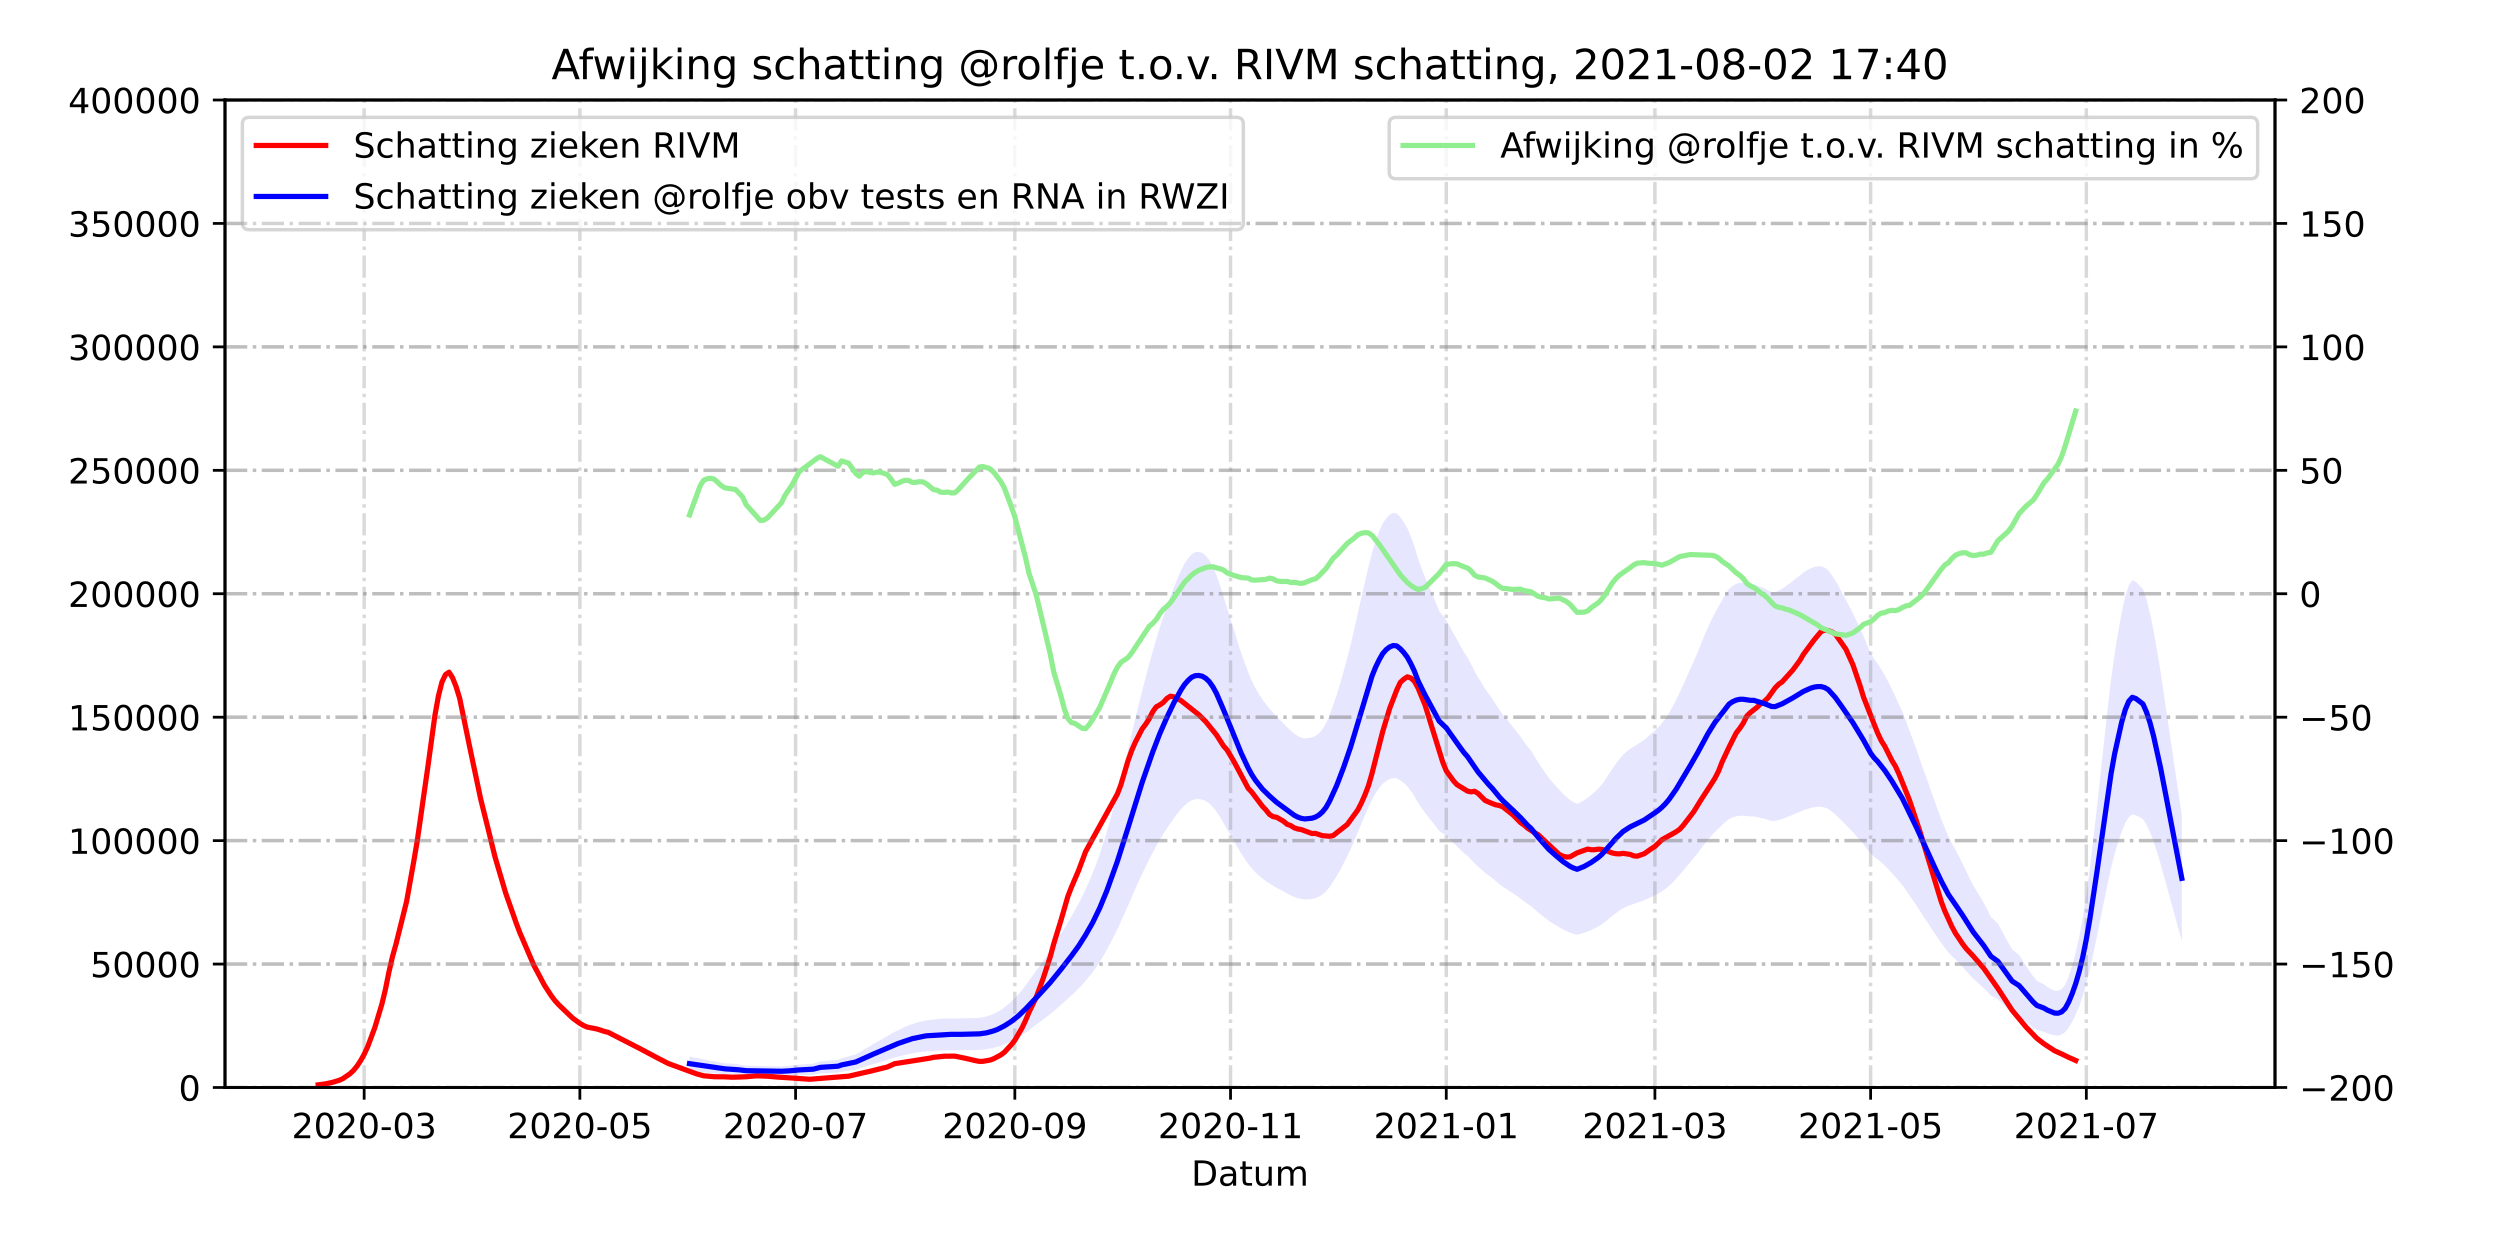 <?xml version="1.0" encoding="utf-8" standalone="no"?>
<!DOCTYPE svg PUBLIC "-//W3C//DTD SVG 1.1//EN"
  "http://www.w3.org/Graphics/SVG/1.1/DTD/svg11.dtd">
<!-- Created with matplotlib (https://matplotlib.org/) -->
<svg height="360pt" version="1.1" viewBox="0 0 720 360" width="720pt" xmlns="http://www.w3.org/2000/svg" xmlns:xlink="http://www.w3.org/1999/xlink">
 <defs>
  <style type="text/css">*{stroke-linecap:butt;stroke-linejoin:round;}</style>
 </defs>
 <g id="figure_1">
  <g id="patch_1">
   <path d="M 0 360 
L 720 360 
L 720 0 
L 0 0 
z
" style="fill:#ffffff;"/>
  </g>
  <g id="axes_1">
   <g id="patch_2">
    <path d="M 64.8 313.2 
L 655.2 313.2 
L 655.2 28.8 
L 64.8 28.8 
z
" style="fill:#ffffff;"/>
   </g>
   <g id="PolyCollection_1">
    <path clip-path="url(#pad7b295a2e)" d="M 198.574 308.392 
L 198.574 308.392 
L 199.593 308.502 
L 200.611 308.613 
L 201.63 308.723 
L 202.648 308.834 
L 203.667 308.944 
L 204.685 309.055 
L 205.704 309.149 
L 206.722 309.24 
L 207.741 309.338 
L 208.759 309.438 
L 211.814 309.542 
L 212.833 309.637 
L 213.851 309.728 
L 214.87 309.81 
L 218.944 309.876 
L 219.962 309.908 
L 220.981 309.918 
L 225.054 309.928 
L 226.073 309.912 
L 227.091 309.858 
L 228.11 309.781 
L 230.147 309.659 
L 234.22 309.507 
L 235.239 309.334 
L 236.257 309.14 
L 241.35 308.909 
L 242.368 308.654 
L 244.405 308.362 
L 246.442 308.061 
L 247.46 307.758 
L 248.479 307.431 
L 249.497 307.105 
L 250.516 306.788 
L 251.534 306.46 
L 252.553 306.145 
L 253.571 305.835 
L 254.59 305.51 
L 255.608 305.189 
L 256.627 304.886 
L 257.645 304.587 
L 258.663 304.32 
L 259.682 304.057 
L 260.7 303.792 
L 261.719 303.555 
L 262.737 303.352 
L 263.756 303.186 
L 264.774 303.043 
L 265.793 302.909 
L 266.811 302.779 
L 268.848 302.673 
L 269.866 302.586 
L 270.885 302.532 
L 271.903 302.512 
L 272.922 302.486 
L 273.94 302.48 
L 274.959 302.5 
L 275.977 302.494 
L 276.996 302.478 
L 278.014 302.463 
L 279.033 302.449 
L 280.051 302.437 
L 281.07 302.413 
L 282.088 302.384 
L 283.106 302.305 
L 284.125 302.18 
L 285.143 301.998 
L 286.162 301.784 
L 287.18 301.52 
L 288.199 301.172 
L 289.217 300.798 
L 290.236 300.37 
L 291.254 299.883 
L 292.273 299.358 
L 293.291 298.761 
L 294.309 298.118 
L 295.328 297.399 
L 296.346 296.667 
L 297.365 295.887 
L 298.383 295.128 
L 299.402 294.383 
L 300.42 293.623 
L 301.439 292.847 
L 302.457 292.04 
L 303.476 291.198 
L 304.494 290.321 
L 305.513 289.412 
L 306.531 288.524 
L 307.549 287.601 
L 308.568 286.667 
L 309.586 285.7 
L 310.605 284.712 
L 311.623 283.631 
L 312.642 282.467 
L 313.66 281.256 
L 314.679 279.967 
L 315.697 278.546 
L 316.716 277.021 
L 317.734 275.349 
L 318.752 273.557 
L 319.771 271.639 
L 320.789 269.67 
L 321.808 267.596 
L 322.826 265.424 
L 323.845 263.161 
L 324.863 260.86 
L 325.882 258.505 
L 326.9 256.157 
L 327.919 253.887 
L 328.937 251.696 
L 329.955 249.572 
L 330.974 247.528 
L 331.992 245.549 
L 333.011 243.668 
L 334.029 241.846 
L 335.048 240.174 
L 336.066 238.586 
L 337.085 237.072 
L 338.103 235.608 
L 339.122 234.271 
L 340.14 233.024 
L 341.159 231.943 
L 342.177 231.132 
L 343.195 230.494 
L 344.214 230.179 
L 345.232 230.134 
L 346.251 230.289 
L 347.269 230.713 
L 348.288 231.396 
L 349.306 232.423 
L 350.325 233.724 
L 351.343 235.3 
L 352.362 237.026 
L 353.38 238.808 
L 354.398 240.567 
L 355.417 242.296 
L 356.435 244.113 
L 357.454 245.782 
L 358.472 247.335 
L 359.491 248.813 
L 360.509 250.121 
L 361.528 251.223 
L 362.546 252.135 
L 363.565 253.028 
L 364.583 253.763 
L 365.602 254.424 
L 366.62 255.077 
L 367.638 255.695 
L 368.657 256.233 
L 369.675 256.745 
L 370.694 257.337 
L 371.712 257.861 
L 372.731 258.31 
L 373.749 258.682 
L 374.768 258.943 
L 375.786 259.058 
L 376.805 258.995 
L 377.823 258.913 
L 378.841 258.685 
L 379.86 258.269 
L 380.878 257.631 
L 381.897 256.732 
L 382.915 255.465 
L 383.934 253.921 
L 384.952 252.343 
L 385.971 250.542 
L 386.989 248.615 
L 388.008 246.6 
L 389.026 244.448 
L 390.045 242.084 
L 391.063 239.625 
L 392.081 237.236 
L 393.1 234.791 
L 394.118 232.475 
L 395.137 230.251 
L 396.155 228.492 
L 397.174 227.021 
L 398.192 225.751 
L 399.211 224.931 
L 400.229 224.383 
L 401.248 224.097 
L 402.266 224.177 
L 403.284 224.751 
L 404.303 225.523 
L 405.321 226.474 
L 406.34 227.776 
L 407.358 229.297 
L 408.377 231.178 
L 409.395 232.693 
L 410.414 234.068 
L 411.432 235.38 
L 412.451 236.642 
L 413.469 237.924 
L 414.487 239.339 
L 416.524 240.708 
L 417.543 241.745 
L 418.561 242.743 
L 419.58 243.697 
L 420.598 244.721 
L 421.617 245.678 
L 422.635 246.494 
L 423.654 247.546 
L 424.672 248.624 
L 425.691 249.596 
L 426.709 250.472 
L 427.727 251.399 
L 428.746 252.138 
L 429.764 252.884 
L 430.783 253.771 
L 431.801 254.62 
L 432.82 255.388 
L 433.838 256.031 
L 434.857 256.726 
L 435.875 257.4 
L 436.894 258.07 
L 437.912 258.79 
L 438.93 259.577 
L 439.949 260.339 
L 440.967 260.984 
L 441.986 261.915 
L 443.004 262.78 
L 444.023 263.601 
L 445.041 264.412 
L 446.06 265.196 
L 447.078 265.87 
L 448.097 266.451 
L 449.115 267.056 
L 450.134 267.655 
L 451.152 268.163 
L 452.17 268.615 
L 453.189 268.958 
L 454.207 269.207 
L 455.226 268.949 
L 456.244 268.637 
L 457.263 268.252 
L 458.281 267.822 
L 459.3 267.353 
L 460.318 266.822 
L 461.337 266.196 
L 462.355 265.444 
L 463.373 264.581 
L 464.392 263.752 
L 465.41 262.954 
L 466.429 262.248 
L 467.447 261.584 
L 468.466 261.105 
L 469.484 260.664 
L 470.503 260.332 
L 471.521 259.975 
L 472.54 259.641 
L 473.558 259.27 
L 474.577 258.807 
L 475.595 258.314 
L 476.613 257.816 
L 477.632 257.311 
L 478.65 256.694 
L 479.669 255.97 
L 480.687 255.125 
L 481.706 254.148 
L 482.724 253.084 
L 483.743 251.923 
L 484.761 250.766 
L 485.78 249.517 
L 486.798 248.296 
L 487.816 247.096 
L 488.835 245.816 
L 489.853 244.454 
L 490.872 243.075 
L 491.89 241.853 
L 492.909 240.656 
L 493.927 239.569 
L 494.946 238.623 
L 495.964 237.636 
L 496.983 236.671 
L 498.001 235.883 
L 499.019 235.414 
L 500.038 235.095 
L 501.056 234.938 
L 502.075 234.934 
L 503.093 235.035 
L 504.112 235.142 
L 505.13 235.156 
L 506.149 235.367 
L 507.167 235.598 
L 508.186 235.82 
L 509.204 236.144 
L 510.223 236.39 
L 511.241 236.411 
L 512.259 236.148 
L 513.278 235.843 
L 514.296 235.46 
L 515.315 235.061 
L 516.333 234.657 
L 517.352 234.194 
L 518.37 233.812 
L 519.389 233.35 
L 520.407 233 
L 521.426 232.71 
L 522.444 232.483 
L 523.462 232.38 
L 524.481 232.372 
L 525.499 232.577 
L 526.518 232.98 
L 527.536 233.722 
L 528.555 234.557 
L 529.573 235.492 
L 530.592 236.555 
L 531.61 237.588 
L 532.629 238.63 
L 533.647 239.672 
L 534.666 240.83 
L 535.684 241.977 
L 536.702 243.191 
L 537.721 244.564 
L 538.739 245.79 
L 539.758 246.752 
L 540.776 247.481 
L 541.795 248.368 
L 542.813 249.286 
L 543.832 250.297 
L 544.85 251.405 
L 545.869 252.565 
L 546.887 253.776 
L 547.905 254.951 
L 548.924 256.386 
L 549.942 257.902 
L 550.961 259.32 
L 551.979 260.823 
L 552.998 262.412 
L 554.016 264.016 
L 555.035 265.499 
L 556.053 267.097 
L 557.072 268.637 
L 558.09 270.161 
L 559.109 271.634 
L 560.127 272.966 
L 561.145 274.307 
L 562.164 275.38 
L 563.182 276.356 
L 564.201 277.384 
L 565.219 278.472 
L 566.238 279.615 
L 567.256 280.767 
L 568.275 281.843 
L 569.293 282.734 
L 570.312 283.654 
L 571.33 284.604 
L 572.348 285.624 
L 573.367 286.734 
L 575.404 287.776 
L 576.422 288.797 
L 577.441 289.828 
L 578.459 290.81 
L 579.478 291.753 
L 581.515 292.666 
L 582.533 293.517 
L 583.551 294.36 
L 584.57 295.207 
L 585.588 295.98 
L 586.607 296.648 
L 588.644 297.189 
L 589.662 297.606 
L 590.681 297.926 
L 591.699 298.193 
L 592.718 298.227 
L 593.736 297.963 
L 594.755 297.263 
L 595.773 295.985 
L 596.791 294.272 
L 597.81 292.238 
L 598.828 289.805 
L 599.847 286.845 
L 600.865 283.311 
L 601.884 279.201 
L 602.902 274.562 
L 603.921 269.725 
L 604.939 264.691 
L 605.958 259.556 
L 606.976 254.542 
L 607.994 249.9 
L 609.013 245.932 
L 610.031 242.542 
L 611.05 239.527 
L 612.068 237.055 
L 613.087 235.334 
L 614.105 234.538 
L 615.124 234.788 
L 617.161 235.877 
L 618.179 237.496 
L 619.198 239.643 
L 620.216 242.332 
L 621.234 245.426 
L 622.253 248.796 
L 623.271 252.503 
L 624.29 256.209 
L 625.308 259.916 
L 626.327 263.623 
L 627.345 267.33 
L 628.364 271.037 
L 628.364 271.037 
L 628.364 234.897 
L 627.345 228.013 
L 626.327 221.129 
L 625.308 214.244 
L 624.29 207.36 
L 623.271 200.476 
L 622.253 193.592 
L 621.234 187.335 
L 620.216 181.588 
L 619.198 176.594 
L 618.179 172.607 
L 617.161 169.6 
L 615.124 167.578 
L 614.105 167.113 
L 613.087 168.591 
L 612.068 171.787 
L 611.05 176.379 
L 610.031 181.977 
L 609.013 188.274 
L 607.994 195.643 
L 606.976 204.265 
L 605.958 213.575 
L 604.939 223.112 
L 603.921 232.461 
L 602.902 241.444 
L 601.884 250.058 
L 600.865 257.692 
L 599.847 264.256 
L 598.828 269.752 
L 597.81 274.271 
L 596.791 278.048 
L 595.773 281.229 
L 594.755 283.603 
L 593.736 284.902 
L 592.718 285.393 
L 591.699 285.33 
L 590.681 284.834 
L 589.662 284.24 
L 588.644 283.465 
L 586.607 282.46 
L 585.588 281.219 
L 584.57 279.785 
L 583.551 278.211 
L 582.533 276.646 
L 581.515 275.065 
L 579.478 273.369 
L 578.459 271.619 
L 577.441 269.795 
L 576.422 267.881 
L 575.404 265.984 
L 573.367 264.05 
L 572.348 261.987 
L 571.33 260.093 
L 570.312 258.328 
L 569.293 256.621 
L 568.275 254.966 
L 567.256 252.967 
L 566.238 250.827 
L 565.219 248.705 
L 564.201 246.684 
L 563.182 244.775 
L 562.164 242.964 
L 561.145 240.971 
L 560.127 238.48 
L 559.109 236.006 
L 558.09 233.271 
L 557.072 230.44 
L 556.053 227.58 
L 555.035 224.612 
L 554.016 221.857 
L 552.998 218.88 
L 551.979 215.928 
L 550.961 213.137 
L 549.942 210.504 
L 548.924 207.688 
L 547.905 205.023 
L 546.887 202.842 
L 545.869 200.593 
L 544.85 198.437 
L 543.832 196.38 
L 542.813 194.502 
L 541.795 192.798 
L 540.776 191.151 
L 539.758 189.797 
L 538.739 188.009 
L 537.721 185.734 
L 536.702 183.183 
L 535.684 180.929 
L 534.666 178.798 
L 533.647 176.647 
L 532.629 174.713 
L 531.61 172.778 
L 530.592 170.859 
L 529.573 168.885 
L 528.555 167.149 
L 527.536 165.598 
L 526.518 164.219 
L 525.499 163.471 
L 524.481 163.091 
L 523.462 163.105 
L 522.444 163.297 
L 521.426 163.719 
L 520.407 164.257 
L 519.389 164.907 
L 518.37 165.765 
L 517.352 166.474 
L 516.333 167.335 
L 515.315 168.086 
L 514.296 168.825 
L 513.278 169.537 
L 512.259 170.104 
L 511.241 170.592 
L 510.223 170.554 
L 509.204 170.097 
L 508.186 169.494 
L 507.167 169.082 
L 506.149 168.653 
L 505.13 168.262 
L 504.112 168.235 
L 503.093 168.036 
L 502.075 167.849 
L 501.056 167.856 
L 500.038 168.149 
L 499.019 168.74 
L 498.001 169.612 
L 496.983 171.076 
L 495.964 172.867 
L 494.946 174.7 
L 493.927 176.457 
L 492.909 178.475 
L 491.89 180.699 
L 490.872 182.967 
L 489.853 185.529 
L 488.835 188.059 
L 487.816 190.435 
L 486.798 192.665 
L 485.78 194.931 
L 484.761 197.251 
L 483.743 199.401 
L 482.724 201.556 
L 481.706 203.533 
L 480.687 205.346 
L 479.669 206.915 
L 478.65 208.261 
L 477.632 209.405 
L 476.613 210.345 
L 475.595 211.269 
L 474.577 212.184 
L 473.558 213.044 
L 472.54 213.733 
L 471.521 214.354 
L 470.503 215.016 
L 469.484 215.633 
L 468.466 216.452 
L 467.447 217.342 
L 466.429 218.576 
L 465.41 219.886 
L 464.392 221.368 
L 463.373 222.907 
L 462.355 224.51 
L 461.337 225.907 
L 460.318 227.069 
L 459.3 228.055 
L 458.281 228.927 
L 457.263 229.726 
L 456.244 230.439 
L 455.226 231.019 
L 454.207 231.498 
L 453.189 231.037 
L 452.17 230.399 
L 451.152 229.56 
L 450.134 228.616 
L 449.115 227.505 
L 448.097 226.381 
L 447.078 225.302 
L 446.06 224.049 
L 445.041 222.594 
L 444.023 221.087 
L 443.004 219.563 
L 441.986 217.956 
L 440.967 216.228 
L 439.949 215.029 
L 438.93 213.615 
L 437.912 212.154 
L 436.894 210.816 
L 435.875 209.571 
L 434.857 208.32 
L 433.838 207.029 
L 432.82 205.834 
L 431.801 204.409 
L 430.783 202.832 
L 429.764 201.185 
L 428.746 199.798 
L 427.727 198.427 
L 426.709 196.706 
L 425.691 195.079 
L 424.672 193.274 
L 423.654 191.271 
L 422.635 189.317 
L 421.617 187.802 
L 420.598 186.025 
L 419.58 184.124 
L 418.561 182.35 
L 417.543 180.497 
L 416.524 178.571 
L 414.487 176.03 
L 413.469 173.402 
L 412.451 171.021 
L 411.432 168.677 
L 410.414 166.241 
L 409.395 163.687 
L 408.377 160.874 
L 407.358 157.38 
L 406.34 154.556 
L 405.321 152.138 
L 404.303 150.371 
L 403.284 148.938 
L 402.266 147.872 
L 401.248 147.723 
L 400.229 148.255 
L 399.211 149.271 
L 398.192 150.795 
L 397.174 153.153 
L 396.155 155.885 
L 395.137 159.151 
L 394.118 163.281 
L 393.1 167.583 
L 392.081 172.124 
L 391.063 176.561 
L 390.045 181.128 
L 389.026 185.517 
L 388.008 189.515 
L 386.989 193.256 
L 385.971 196.835 
L 384.952 200.179 
L 383.934 203.11 
L 382.915 205.977 
L 381.897 208.331 
L 380.878 210.001 
L 379.86 211.185 
L 378.841 211.958 
L 377.823 212.382 
L 376.805 212.534 
L 375.786 212.651 
L 374.768 212.436 
L 373.749 211.952 
L 372.731 211.261 
L 371.712 210.427 
L 370.694 209.455 
L 369.675 208.356 
L 368.657 207.404 
L 367.638 206.405 
L 366.62 205.258 
L 365.602 204.045 
L 364.583 202.818 
L 363.565 201.451 
L 362.546 199.793 
L 361.528 198.1 
L 360.509 196.052 
L 359.491 193.623 
L 358.472 190.879 
L 357.454 187.995 
L 356.435 184.895 
L 355.417 181.521 
L 354.398 178.311 
L 353.38 175.043 
L 352.362 171.734 
L 351.343 168.529 
L 350.325 165.601 
L 349.306 163.185 
L 348.288 161.279 
L 347.269 160.009 
L 346.251 159.223 
L 345.232 158.935 
L 344.214 159.019 
L 343.195 159.603 
L 342.177 160.787 
L 341.159 162.295 
L 340.14 164.302 
L 339.122 166.617 
L 338.103 169.101 
L 337.085 171.819 
L 336.066 174.632 
L 335.048 177.58 
L 334.029 180.686 
L 333.011 184.068 
L 331.992 187.562 
L 330.974 191.237 
L 329.955 195.033 
L 328.937 198.978 
L 327.919 203.047 
L 326.9 207.263 
L 325.882 211.623 
L 324.863 215.998 
L 323.845 220.27 
L 322.826 224.472 
L 321.808 228.507 
L 320.789 232.359 
L 319.771 236.016 
L 318.752 239.578 
L 317.734 242.905 
L 316.716 246.011 
L 315.697 248.842 
L 314.679 251.482 
L 313.66 253.876 
L 312.642 256.124 
L 311.623 258.287 
L 310.605 260.294 
L 309.586 262.128 
L 308.568 263.925 
L 307.549 265.66 
L 306.531 267.374 
L 305.513 269.022 
L 304.494 270.71 
L 303.476 272.339 
L 302.457 273.903 
L 301.439 275.402 
L 300.42 276.842 
L 299.402 278.254 
L 298.383 279.638 
L 297.365 281.048 
L 296.346 282.495 
L 295.328 283.855 
L 294.309 285.191 
L 293.291 286.385 
L 292.273 287.494 
L 291.254 288.468 
L 290.236 289.373 
L 289.217 290.168 
L 288.199 290.861 
L 287.18 291.508 
L 286.162 291.998 
L 285.143 292.396 
L 284.125 292.735 
L 283.106 292.966 
L 282.088 293.113 
L 281.07 293.168 
L 280.051 293.212 
L 279.033 293.234 
L 278.014 293.26 
L 276.996 293.288 
L 275.977 293.317 
L 274.959 293.328 
L 273.94 293.291 
L 272.922 293.302 
L 271.903 293.35 
L 270.885 293.387 
L 269.866 293.488 
L 268.848 293.65 
L 266.811 293.847 
L 265.793 294.088 
L 264.774 294.337 
L 263.756 294.602 
L 262.737 294.912 
L 261.719 295.289 
L 260.7 295.728 
L 259.682 296.221 
L 258.663 296.708 
L 257.645 297.205 
L 256.627 297.76 
L 255.608 298.322 
L 254.59 298.918 
L 253.571 299.522 
L 252.553 300.098 
L 251.534 300.683 
L 250.516 301.292 
L 249.497 301.881 
L 248.479 302.485 
L 247.46 303.093 
L 246.442 303.657 
L 244.405 304.215 
L 242.368 304.757 
L 241.35 305.23 
L 236.257 305.661 
L 235.239 306.02 
L 234.22 306.342 
L 230.147 306.624 
L 228.11 306.851 
L 227.091 306.993 
L 226.073 307.095 
L 225.054 307.123 
L 220.981 307.104 
L 219.962 307.086 
L 218.944 307.027 
L 214.87 306.904 
L 213.851 306.753 
L 212.833 306.584 
L 211.814 306.406 
L 208.759 306.214 
L 207.741 306.027 
L 206.722 305.846 
L 205.704 305.677 
L 204.685 305.502 
L 203.667 305.297 
L 202.648 305.092 
L 201.63 304.886 
L 200.611 304.681 
L 199.593 304.476 
L 198.574 304.271 
z
" style="fill:#0000ff;fill-opacity:0.1;"/>
   </g>
   <g id="matplotlib.axis_1">
    <g id="xtick_1">
     <g id="line2d_1">
      <path clip-path="url(#pad7b295a2e)" d="M 104.876 313.2 
L 104.876 28.8 
" style="fill:none;stroke:#808080;stroke-dasharray:6.4,1.6,1,1.6;stroke-dashoffset:0;stroke-opacity:0.3;"/>
     </g>
     <g id="line2d_2">
      <defs>
       <path d="M 0 0 
L 0 3.5 
" id="mfc1bcc4b7a" style="stroke:#000000;stroke-width:0.8;"/>
      </defs>
      <g>
       <use style="stroke:#000000;stroke-width:0.8;" x="104.876" xlink:href="#mfc1bcc4b7a" y="313.2"/>
      </g>
     </g>
     <g id="text_1">
      <!-- 2020-03 -->
      <g transform="translate(83.985 327.798)scale(0.1 -0.1)">
       <defs>
        <path d="M 19.188 8.297 
L 53.609 8.297 
L 53.609 0 
L 7.328 0 
L 7.328 8.297 
Q 12.938 14.109 22.625 23.891 
Q 32.328 33.688 34.812 36.531 
Q 39.547 41.844 41.422 45.531 
Q 43.312 49.219 43.312 52.781 
Q 43.312 58.594 39.234 62.25 
Q 35.156 65.922 28.609 65.922 
Q 23.969 65.922 18.812 64.312 
Q 13.672 62.703 7.812 59.422 
L 7.812 69.391 
Q 13.766 71.781 18.938 73 
Q 24.125 74.219 28.422 74.219 
Q 39.75 74.219 46.484 68.547 
Q 53.219 62.891 53.219 53.422 
Q 53.219 48.922 51.531 44.891 
Q 49.859 40.875 45.406 35.406 
Q 44.188 33.984 37.641 27.219 
Q 31.109 20.453 19.188 8.297 
z
" id="DejaVuSans-50"/>
        <path d="M 31.781 66.406 
Q 24.172 66.406 20.328 58.906 
Q 16.5 51.422 16.5 36.375 
Q 16.5 21.391 20.328 13.891 
Q 24.172 6.391 31.781 6.391 
Q 39.453 6.391 43.281 13.891 
Q 47.125 21.391 47.125 36.375 
Q 47.125 51.422 43.281 58.906 
Q 39.453 66.406 31.781 66.406 
z
M 31.781 74.219 
Q 44.047 74.219 50.516 64.516 
Q 56.984 54.828 56.984 36.375 
Q 56.984 17.969 50.516 8.266 
Q 44.047 -1.422 31.781 -1.422 
Q 19.531 -1.422 13.062 8.266 
Q 6.594 17.969 6.594 36.375 
Q 6.594 54.828 13.062 64.516 
Q 19.531 74.219 31.781 74.219 
z
" id="DejaVuSans-48"/>
        <path d="M 4.891 31.391 
L 31.203 31.391 
L 31.203 23.391 
L 4.891 23.391 
z
" id="DejaVuSans-45"/>
        <path d="M 40.578 39.312 
Q 47.656 37.797 51.625 33 
Q 55.609 28.219 55.609 21.188 
Q 55.609 10.406 48.188 4.484 
Q 40.766 -1.422 27.094 -1.422 
Q 22.516 -1.422 17.656 -0.516 
Q 12.797 0.391 7.625 2.203 
L 7.625 11.719 
Q 11.719 9.328 16.594 8.109 
Q 21.484 6.891 26.812 6.891 
Q 36.078 6.891 40.938 10.547 
Q 45.797 14.203 45.797 21.188 
Q 45.797 27.641 41.281 31.266 
Q 36.766 34.906 28.719 34.906 
L 20.219 34.906 
L 20.219 43.016 
L 29.109 43.016 
Q 36.375 43.016 40.234 45.922 
Q 44.094 48.828 44.094 54.297 
Q 44.094 59.906 40.109 62.906 
Q 36.141 65.922 28.719 65.922 
Q 24.656 65.922 20.016 65.031 
Q 15.375 64.156 9.812 62.312 
L 9.812 71.094 
Q 15.438 72.656 20.344 73.438 
Q 25.25 74.219 29.594 74.219 
Q 40.828 74.219 47.359 69.109 
Q 53.906 64.016 53.906 55.328 
Q 53.906 49.266 50.438 45.094 
Q 46.969 40.922 40.578 39.312 
z
" id="DejaVuSans-51"/>
       </defs>
       <use xlink:href="#DejaVuSans-50"/>
       <use x="63.623" xlink:href="#DejaVuSans-48"/>
       <use x="127.246" xlink:href="#DejaVuSans-50"/>
       <use x="190.869" xlink:href="#DejaVuSans-48"/>
       <use x="254.492" xlink:href="#DejaVuSans-45"/>
       <use x="290.576" xlink:href="#DejaVuSans-48"/>
       <use x="354.199" xlink:href="#DejaVuSans-51"/>
      </g>
     </g>
    </g>
    <g id="xtick_2">
     <g id="line2d_3">
      <path clip-path="url(#pad7b295a2e)" d="M 167.002 313.2 
L 167.002 28.8 
" style="fill:none;stroke:#808080;stroke-dasharray:6.4,1.6,1,1.6;stroke-dashoffset:0;stroke-opacity:0.3;"/>
     </g>
     <g id="line2d_4">
      <g>
       <use style="stroke:#000000;stroke-width:0.8;" x="167.002" xlink:href="#mfc1bcc4b7a" y="313.2"/>
      </g>
     </g>
     <g id="text_2">
      <!-- 2020-05 -->
      <g transform="translate(146.111 327.798)scale(0.1 -0.1)">
       <defs>
        <path d="M 10.797 72.906 
L 49.516 72.906 
L 49.516 64.594 
L 19.828 64.594 
L 19.828 46.734 
Q 21.969 47.469 24.109 47.828 
Q 26.266 48.188 28.422 48.188 
Q 40.625 48.188 47.75 41.5 
Q 54.891 34.812 54.891 23.391 
Q 54.891 11.625 47.562 5.094 
Q 40.234 -1.422 26.906 -1.422 
Q 22.312 -1.422 17.547 -0.641 
Q 12.797 0.141 7.719 1.703 
L 7.719 11.625 
Q 12.109 9.234 16.797 8.062 
Q 21.484 6.891 26.703 6.891 
Q 35.156 6.891 40.078 11.328 
Q 45.016 15.766 45.016 23.391 
Q 45.016 31 40.078 35.438 
Q 35.156 39.891 26.703 39.891 
Q 22.75 39.891 18.812 39.016 
Q 14.891 38.141 10.797 36.281 
z
" id="DejaVuSans-53"/>
       </defs>
       <use xlink:href="#DejaVuSans-50"/>
       <use x="63.623" xlink:href="#DejaVuSans-48"/>
       <use x="127.246" xlink:href="#DejaVuSans-50"/>
       <use x="190.869" xlink:href="#DejaVuSans-48"/>
       <use x="254.492" xlink:href="#DejaVuSans-45"/>
       <use x="290.576" xlink:href="#DejaVuSans-48"/>
       <use x="354.199" xlink:href="#DejaVuSans-53"/>
      </g>
     </g>
    </g>
    <g id="xtick_3">
     <g id="line2d_5">
      <path clip-path="url(#pad7b295a2e)" d="M 229.128 313.2 
L 229.128 28.8 
" style="fill:none;stroke:#808080;stroke-dasharray:6.4,1.6,1,1.6;stroke-dashoffset:0;stroke-opacity:0.3;"/>
     </g>
     <g id="line2d_6">
      <g>
       <use style="stroke:#000000;stroke-width:0.8;" x="229.128" xlink:href="#mfc1bcc4b7a" y="313.2"/>
      </g>
     </g>
     <g id="text_3">
      <!-- 2020-07 -->
      <g transform="translate(208.237 327.798)scale(0.1 -0.1)">
       <defs>
        <path d="M 8.203 72.906 
L 55.078 72.906 
L 55.078 68.703 
L 28.609 0 
L 18.312 0 
L 43.219 64.594 
L 8.203 64.594 
z
" id="DejaVuSans-55"/>
       </defs>
       <use xlink:href="#DejaVuSans-50"/>
       <use x="63.623" xlink:href="#DejaVuSans-48"/>
       <use x="127.246" xlink:href="#DejaVuSans-50"/>
       <use x="190.869" xlink:href="#DejaVuSans-48"/>
       <use x="254.492" xlink:href="#DejaVuSans-45"/>
       <use x="290.576" xlink:href="#DejaVuSans-48"/>
       <use x="354.199" xlink:href="#DejaVuSans-55"/>
      </g>
     </g>
    </g>
    <g id="xtick_4">
     <g id="line2d_7">
      <path clip-path="url(#pad7b295a2e)" d="M 292.273 313.2 
L 292.273 28.8 
" style="fill:none;stroke:#808080;stroke-dasharray:6.4,1.6,1,1.6;stroke-dashoffset:0;stroke-opacity:0.3;"/>
     </g>
     <g id="line2d_8">
      <g>
       <use style="stroke:#000000;stroke-width:0.8;" x="292.273" xlink:href="#mfc1bcc4b7a" y="313.2"/>
      </g>
     </g>
     <g id="text_4">
      <!-- 2020-09 -->
      <g transform="translate(271.381 327.798)scale(0.1 -0.1)">
       <defs>
        <path d="M 10.984 1.516 
L 10.984 10.5 
Q 14.703 8.734 18.5 7.812 
Q 22.312 6.891 25.984 6.891 
Q 35.75 6.891 40.891 13.453 
Q 46.047 20.016 46.781 33.406 
Q 43.953 29.203 39.594 26.953 
Q 35.25 24.703 29.984 24.703 
Q 19.047 24.703 12.672 31.312 
Q 6.297 37.938 6.297 49.422 
Q 6.297 60.641 12.938 67.422 
Q 19.578 74.219 30.609 74.219 
Q 43.266 74.219 49.922 64.516 
Q 56.594 54.828 56.594 36.375 
Q 56.594 19.141 48.406 8.859 
Q 40.234 -1.422 26.422 -1.422 
Q 22.703 -1.422 18.891 -0.688 
Q 15.094 0.047 10.984 1.516 
z
M 30.609 32.422 
Q 37.25 32.422 41.125 36.953 
Q 45.016 41.5 45.016 49.422 
Q 45.016 57.281 41.125 61.844 
Q 37.25 66.406 30.609 66.406 
Q 23.969 66.406 20.094 61.844 
Q 16.219 57.281 16.219 49.422 
Q 16.219 41.5 20.094 36.953 
Q 23.969 32.422 30.609 32.422 
z
" id="DejaVuSans-57"/>
       </defs>
       <use xlink:href="#DejaVuSans-50"/>
       <use x="63.623" xlink:href="#DejaVuSans-48"/>
       <use x="127.246" xlink:href="#DejaVuSans-50"/>
       <use x="190.869" xlink:href="#DejaVuSans-48"/>
       <use x="254.492" xlink:href="#DejaVuSans-45"/>
       <use x="290.576" xlink:href="#DejaVuSans-48"/>
       <use x="354.199" xlink:href="#DejaVuSans-57"/>
      </g>
     </g>
    </g>
    <g id="xtick_5">
     <g id="line2d_9">
      <path clip-path="url(#pad7b295a2e)" d="M 354.398 313.2 
L 354.398 28.8 
" style="fill:none;stroke:#808080;stroke-dasharray:6.4,1.6,1,1.6;stroke-dashoffset:0;stroke-opacity:0.3;"/>
     </g>
     <g id="line2d_10">
      <g>
       <use style="stroke:#000000;stroke-width:0.8;" x="354.398" xlink:href="#mfc1bcc4b7a" y="313.2"/>
      </g>
     </g>
     <g id="text_5">
      <!-- 2020-11 -->
      <g transform="translate(333.507 327.798)scale(0.1 -0.1)">
       <defs>
        <path d="M 12.406 8.297 
L 28.516 8.297 
L 28.516 63.922 
L 10.984 60.406 
L 10.984 69.391 
L 28.422 72.906 
L 38.281 72.906 
L 38.281 8.297 
L 54.391 8.297 
L 54.391 0 
L 12.406 0 
z
" id="DejaVuSans-49"/>
       </defs>
       <use xlink:href="#DejaVuSans-50"/>
       <use x="63.623" xlink:href="#DejaVuSans-48"/>
       <use x="127.246" xlink:href="#DejaVuSans-50"/>
       <use x="190.869" xlink:href="#DejaVuSans-48"/>
       <use x="254.492" xlink:href="#DejaVuSans-45"/>
       <use x="290.576" xlink:href="#DejaVuSans-49"/>
       <use x="354.199" xlink:href="#DejaVuSans-49"/>
      </g>
     </g>
    </g>
    <g id="xtick_6">
     <g id="line2d_11">
      <path clip-path="url(#pad7b295a2e)" d="M 416.524 313.2 
L 416.524 28.8 
" style="fill:none;stroke:#808080;stroke-dasharray:6.4,1.6,1,1.6;stroke-dashoffset:0;stroke-opacity:0.3;"/>
     </g>
     <g id="line2d_12">
      <g>
       <use style="stroke:#000000;stroke-width:0.8;" x="416.524" xlink:href="#mfc1bcc4b7a" y="313.2"/>
      </g>
     </g>
     <g id="text_6">
      <!-- 2021-01 -->
      <g transform="translate(395.633 327.798)scale(0.1 -0.1)">
       <use xlink:href="#DejaVuSans-50"/>
       <use x="63.623" xlink:href="#DejaVuSans-48"/>
       <use x="127.246" xlink:href="#DejaVuSans-50"/>
       <use x="190.869" xlink:href="#DejaVuSans-49"/>
       <use x="254.492" xlink:href="#DejaVuSans-45"/>
       <use x="290.576" xlink:href="#DejaVuSans-48"/>
       <use x="354.199" xlink:href="#DejaVuSans-49"/>
      </g>
     </g>
    </g>
    <g id="xtick_7">
     <g id="line2d_13">
      <path clip-path="url(#pad7b295a2e)" d="M 476.613 313.2 
L 476.613 28.8 
" style="fill:none;stroke:#808080;stroke-dasharray:6.4,1.6,1,1.6;stroke-dashoffset:0;stroke-opacity:0.3;"/>
     </g>
     <g id="line2d_14">
      <g>
       <use style="stroke:#000000;stroke-width:0.8;" x="476.613" xlink:href="#mfc1bcc4b7a" y="313.2"/>
      </g>
     </g>
     <g id="text_7">
      <!-- 2021-03 -->
      <g transform="translate(455.722 327.798)scale(0.1 -0.1)">
       <use xlink:href="#DejaVuSans-50"/>
       <use x="63.623" xlink:href="#DejaVuSans-48"/>
       <use x="127.246" xlink:href="#DejaVuSans-50"/>
       <use x="190.869" xlink:href="#DejaVuSans-49"/>
       <use x="254.492" xlink:href="#DejaVuSans-45"/>
       <use x="290.576" xlink:href="#DejaVuSans-48"/>
       <use x="354.199" xlink:href="#DejaVuSans-51"/>
      </g>
     </g>
    </g>
    <g id="xtick_8">
     <g id="line2d_15">
      <path clip-path="url(#pad7b295a2e)" d="M 538.739 313.2 
L 538.739 28.8 
" style="fill:none;stroke:#808080;stroke-dasharray:6.4,1.6,1,1.6;stroke-dashoffset:0;stroke-opacity:0.3;"/>
     </g>
     <g id="line2d_16">
      <g>
       <use style="stroke:#000000;stroke-width:0.8;" x="538.739" xlink:href="#mfc1bcc4b7a" y="313.2"/>
      </g>
     </g>
     <g id="text_8">
      <!-- 2021-05 -->
      <g transform="translate(517.848 327.798)scale(0.1 -0.1)">
       <use xlink:href="#DejaVuSans-50"/>
       <use x="63.623" xlink:href="#DejaVuSans-48"/>
       <use x="127.246" xlink:href="#DejaVuSans-50"/>
       <use x="190.869" xlink:href="#DejaVuSans-49"/>
       <use x="254.492" xlink:href="#DejaVuSans-45"/>
       <use x="290.576" xlink:href="#DejaVuSans-48"/>
       <use x="354.199" xlink:href="#DejaVuSans-53"/>
      </g>
     </g>
    </g>
    <g id="xtick_9">
     <g id="line2d_17">
      <path clip-path="url(#pad7b295a2e)" d="M 600.865 313.2 
L 600.865 28.8 
" style="fill:none;stroke:#808080;stroke-dasharray:6.4,1.6,1,1.6;stroke-dashoffset:0;stroke-opacity:0.3;"/>
     </g>
     <g id="line2d_18">
      <g>
       <use style="stroke:#000000;stroke-width:0.8;" x="600.865" xlink:href="#mfc1bcc4b7a" y="313.2"/>
      </g>
     </g>
     <g id="text_9">
      <!-- 2021-07 -->
      <g transform="translate(579.974 327.798)scale(0.1 -0.1)">
       <use xlink:href="#DejaVuSans-50"/>
       <use x="63.623" xlink:href="#DejaVuSans-48"/>
       <use x="127.246" xlink:href="#DejaVuSans-50"/>
       <use x="190.869" xlink:href="#DejaVuSans-49"/>
       <use x="254.492" xlink:href="#DejaVuSans-45"/>
       <use x="290.576" xlink:href="#DejaVuSans-48"/>
       <use x="354.199" xlink:href="#DejaVuSans-55"/>
      </g>
     </g>
    </g>
    <g id="text_10">
     <!-- Datum -->
     <g transform="translate(343.087 341.477)scale(0.1 -0.1)">
      <defs>
       <path d="M 19.672 64.797 
L 19.672 8.109 
L 31.594 8.109 
Q 46.688 8.109 53.688 14.938 
Q 60.688 21.781 60.688 36.531 
Q 60.688 51.172 53.688 57.984 
Q 46.688 64.797 31.594 64.797 
z
M 9.812 72.906 
L 30.078 72.906 
Q 51.266 72.906 61.172 64.094 
Q 71.094 55.281 71.094 36.531 
Q 71.094 17.672 61.125 8.828 
Q 51.172 0 30.078 0 
L 9.812 0 
z
" id="DejaVuSans-68"/>
       <path d="M 34.281 27.484 
Q 23.391 27.484 19.188 25 
Q 14.984 22.516 14.984 16.5 
Q 14.984 11.719 18.141 8.906 
Q 21.297 6.109 26.703 6.109 
Q 34.188 6.109 38.703 11.406 
Q 43.219 16.703 43.219 25.484 
L 43.219 27.484 
z
M 52.203 31.203 
L 52.203 0 
L 43.219 0 
L 43.219 8.297 
Q 40.141 3.328 35.547 0.953 
Q 30.953 -1.422 24.312 -1.422 
Q 15.922 -1.422 10.953 3.297 
Q 6 8.016 6 15.922 
Q 6 25.141 12.172 29.828 
Q 18.359 34.516 30.609 34.516 
L 43.219 34.516 
L 43.219 35.406 
Q 43.219 41.609 39.141 45 
Q 35.062 48.391 27.688 48.391 
Q 23 48.391 18.547 47.266 
Q 14.109 46.141 10.016 43.891 
L 10.016 52.203 
Q 14.938 54.109 19.578 55.047 
Q 24.219 56 28.609 56 
Q 40.484 56 46.344 49.844 
Q 52.203 43.703 52.203 31.203 
z
" id="DejaVuSans-97"/>
       <path d="M 18.312 70.219 
L 18.312 54.688 
L 36.812 54.688 
L 36.812 47.703 
L 18.312 47.703 
L 18.312 18.016 
Q 18.312 11.328 20.141 9.422 
Q 21.969 7.516 27.594 7.516 
L 36.812 7.516 
L 36.812 0 
L 27.594 0 
Q 17.188 0 13.234 3.875 
Q 9.281 7.766 9.281 18.016 
L 9.281 47.703 
L 2.688 47.703 
L 2.688 54.688 
L 9.281 54.688 
L 9.281 70.219 
z
" id="DejaVuSans-116"/>
       <path d="M 8.5 21.578 
L 8.5 54.688 
L 17.484 54.688 
L 17.484 21.922 
Q 17.484 14.156 20.5 10.266 
Q 23.531 6.391 29.594 6.391 
Q 36.859 6.391 41.078 11.031 
Q 45.312 15.672 45.312 23.688 
L 45.312 54.688 
L 54.297 54.688 
L 54.297 0 
L 45.312 0 
L 45.312 8.406 
Q 42.047 3.422 37.719 1 
Q 33.406 -1.422 27.688 -1.422 
Q 18.266 -1.422 13.375 4.438 
Q 8.5 10.297 8.5 21.578 
z
M 31.109 56 
z
" id="DejaVuSans-117"/>
       <path d="M 52 44.188 
Q 55.375 50.25 60.062 53.125 
Q 64.75 56 71.094 56 
Q 79.641 56 84.281 50.016 
Q 88.922 44.047 88.922 33.016 
L 88.922 0 
L 79.891 0 
L 79.891 32.719 
Q 79.891 40.578 77.094 44.375 
Q 74.312 48.188 68.609 48.188 
Q 61.625 48.188 57.562 43.547 
Q 53.516 38.922 53.516 30.906 
L 53.516 0 
L 44.484 0 
L 44.484 32.719 
Q 44.484 40.625 41.703 44.406 
Q 38.922 48.188 33.109 48.188 
Q 26.219 48.188 22.156 43.531 
Q 18.109 38.875 18.109 30.906 
L 18.109 0 
L 9.078 0 
L 9.078 54.688 
L 18.109 54.688 
L 18.109 46.188 
Q 21.188 51.219 25.484 53.609 
Q 29.781 56 35.688 56 
Q 41.656 56 45.828 52.969 
Q 50 49.953 52 44.188 
z
" id="DejaVuSans-109"/>
      </defs>
      <use xlink:href="#DejaVuSans-68"/>
      <use x="77.002" xlink:href="#DejaVuSans-97"/>
      <use x="138.281" xlink:href="#DejaVuSans-116"/>
      <use x="177.49" xlink:href="#DejaVuSans-117"/>
      <use x="240.869" xlink:href="#DejaVuSans-109"/>
     </g>
    </g>
   </g>
   <g id="matplotlib.axis_2">
    <g id="ytick_1">
     <g id="line2d_19">
      <path clip-path="url(#pad7b295a2e)" d="M 64.8 313.2 
L 655.2 313.2 
" style="fill:none;stroke:#808080;stroke-dasharray:6.4,1.6,1,1.6;stroke-dashoffset:0;stroke-opacity:0.3;"/>
     </g>
     <g id="line2d_20">
      <defs>
       <path d="M 0 0 
L -3.5 0 
" id="m8b291c7999" style="stroke:#000000;stroke-width:0.8;"/>
      </defs>
      <g>
       <use style="stroke:#000000;stroke-width:0.8;" x="64.8" xlink:href="#m8b291c7999" y="313.2"/>
      </g>
     </g>
     <g id="text_11">
      <!-- 0 -->
      <g transform="translate(51.438 316.999)scale(0.1 -0.1)">
       <use xlink:href="#DejaVuSans-48"/>
      </g>
     </g>
    </g>
    <g id="ytick_2">
     <g id="line2d_21">
      <path clip-path="url(#pad7b295a2e)" d="M 64.8 277.65 
L 655.2 277.65 
" style="fill:none;stroke:#808080;stroke-dasharray:6.4,1.6,1,1.6;stroke-dashoffset:0;stroke-opacity:0.3;"/>
     </g>
     <g id="line2d_22">
      <g>
       <use style="stroke:#000000;stroke-width:0.8;" x="64.8" xlink:href="#m8b291c7999" y="277.65"/>
      </g>
     </g>
     <g id="text_12">
      <!-- 50000 -->
      <g transform="translate(25.988 281.449)scale(0.1 -0.1)">
       <use xlink:href="#DejaVuSans-53"/>
       <use x="63.623" xlink:href="#DejaVuSans-48"/>
       <use x="127.246" xlink:href="#DejaVuSans-48"/>
       <use x="190.869" xlink:href="#DejaVuSans-48"/>
       <use x="254.492" xlink:href="#DejaVuSans-48"/>
      </g>
     </g>
    </g>
    <g id="ytick_3">
     <g id="line2d_23">
      <path clip-path="url(#pad7b295a2e)" d="M 64.8 242.1 
L 655.2 242.1 
" style="fill:none;stroke:#808080;stroke-dasharray:6.4,1.6,1,1.6;stroke-dashoffset:0;stroke-opacity:0.3;"/>
     </g>
     <g id="line2d_24">
      <g>
       <use style="stroke:#000000;stroke-width:0.8;" x="64.8" xlink:href="#m8b291c7999" y="242.1"/>
      </g>
     </g>
     <g id="text_13">
      <!-- 100000 -->
      <g transform="translate(19.625 245.899)scale(0.1 -0.1)">
       <use xlink:href="#DejaVuSans-49"/>
       <use x="63.623" xlink:href="#DejaVuSans-48"/>
       <use x="127.246" xlink:href="#DejaVuSans-48"/>
       <use x="190.869" xlink:href="#DejaVuSans-48"/>
       <use x="254.492" xlink:href="#DejaVuSans-48"/>
       <use x="318.115" xlink:href="#DejaVuSans-48"/>
      </g>
     </g>
    </g>
    <g id="ytick_4">
     <g id="line2d_25">
      <path clip-path="url(#pad7b295a2e)" d="M 64.8 206.55 
L 655.2 206.55 
" style="fill:none;stroke:#808080;stroke-dasharray:6.4,1.6,1,1.6;stroke-dashoffset:0;stroke-opacity:0.3;"/>
     </g>
     <g id="line2d_26">
      <g>
       <use style="stroke:#000000;stroke-width:0.8;" x="64.8" xlink:href="#m8b291c7999" y="206.55"/>
      </g>
     </g>
     <g id="text_14">
      <!-- 150000 -->
      <g transform="translate(19.625 210.349)scale(0.1 -0.1)">
       <use xlink:href="#DejaVuSans-49"/>
       <use x="63.623" xlink:href="#DejaVuSans-53"/>
       <use x="127.246" xlink:href="#DejaVuSans-48"/>
       <use x="190.869" xlink:href="#DejaVuSans-48"/>
       <use x="254.492" xlink:href="#DejaVuSans-48"/>
       <use x="318.115" xlink:href="#DejaVuSans-48"/>
      </g>
     </g>
    </g>
    <g id="ytick_5">
     <g id="line2d_27">
      <path clip-path="url(#pad7b295a2e)" d="M 64.8 171 
L 655.2 171 
" style="fill:none;stroke:#808080;stroke-dasharray:6.4,1.6,1,1.6;stroke-dashoffset:0;stroke-opacity:0.3;"/>
     </g>
     <g id="line2d_28">
      <g>
       <use style="stroke:#000000;stroke-width:0.8;" x="64.8" xlink:href="#m8b291c7999" y="171"/>
      </g>
     </g>
     <g id="text_15">
      <!-- 200000 -->
      <g transform="translate(19.625 174.799)scale(0.1 -0.1)">
       <use xlink:href="#DejaVuSans-50"/>
       <use x="63.623" xlink:href="#DejaVuSans-48"/>
       <use x="127.246" xlink:href="#DejaVuSans-48"/>
       <use x="190.869" xlink:href="#DejaVuSans-48"/>
       <use x="254.492" xlink:href="#DejaVuSans-48"/>
       <use x="318.115" xlink:href="#DejaVuSans-48"/>
      </g>
     </g>
    </g>
    <g id="ytick_6">
     <g id="line2d_29">
      <path clip-path="url(#pad7b295a2e)" d="M 64.8 135.45 
L 655.2 135.45 
" style="fill:none;stroke:#808080;stroke-dasharray:6.4,1.6,1,1.6;stroke-dashoffset:0;stroke-opacity:0.3;"/>
     </g>
     <g id="line2d_30">
      <g>
       <use style="stroke:#000000;stroke-width:0.8;" x="64.8" xlink:href="#m8b291c7999" y="135.45"/>
      </g>
     </g>
     <g id="text_16">
      <!-- 250000 -->
      <g transform="translate(19.625 139.249)scale(0.1 -0.1)">
       <use xlink:href="#DejaVuSans-50"/>
       <use x="63.623" xlink:href="#DejaVuSans-53"/>
       <use x="127.246" xlink:href="#DejaVuSans-48"/>
       <use x="190.869" xlink:href="#DejaVuSans-48"/>
       <use x="254.492" xlink:href="#DejaVuSans-48"/>
       <use x="318.115" xlink:href="#DejaVuSans-48"/>
      </g>
     </g>
    </g>
    <g id="ytick_7">
     <g id="line2d_31">
      <path clip-path="url(#pad7b295a2e)" d="M 64.8 99.9 
L 655.2 99.9 
" style="fill:none;stroke:#808080;stroke-dasharray:6.4,1.6,1,1.6;stroke-dashoffset:0;stroke-opacity:0.3;"/>
     </g>
     <g id="line2d_32">
      <g>
       <use style="stroke:#000000;stroke-width:0.8;" x="64.8" xlink:href="#m8b291c7999" y="99.9"/>
      </g>
     </g>
     <g id="text_17">
      <!-- 300000 -->
      <g transform="translate(19.625 103.699)scale(0.1 -0.1)">
       <use xlink:href="#DejaVuSans-51"/>
       <use x="63.623" xlink:href="#DejaVuSans-48"/>
       <use x="127.246" xlink:href="#DejaVuSans-48"/>
       <use x="190.869" xlink:href="#DejaVuSans-48"/>
       <use x="254.492" xlink:href="#DejaVuSans-48"/>
       <use x="318.115" xlink:href="#DejaVuSans-48"/>
      </g>
     </g>
    </g>
    <g id="ytick_8">
     <g id="line2d_33">
      <path clip-path="url(#pad7b295a2e)" d="M 64.8 64.35 
L 655.2 64.35 
" style="fill:none;stroke:#808080;stroke-dasharray:6.4,1.6,1,1.6;stroke-dashoffset:0;stroke-opacity:0.3;"/>
     </g>
     <g id="line2d_34">
      <g>
       <use style="stroke:#000000;stroke-width:0.8;" x="64.8" xlink:href="#m8b291c7999" y="64.35"/>
      </g>
     </g>
     <g id="text_18">
      <!-- 350000 -->
      <g transform="translate(19.625 68.149)scale(0.1 -0.1)">
       <use xlink:href="#DejaVuSans-51"/>
       <use x="63.623" xlink:href="#DejaVuSans-53"/>
       <use x="127.246" xlink:href="#DejaVuSans-48"/>
       <use x="190.869" xlink:href="#DejaVuSans-48"/>
       <use x="254.492" xlink:href="#DejaVuSans-48"/>
       <use x="318.115" xlink:href="#DejaVuSans-48"/>
      </g>
     </g>
    </g>
    <g id="ytick_9">
     <g id="line2d_35">
      <path clip-path="url(#pad7b295a2e)" d="M 64.8 28.8 
L 655.2 28.8 
" style="fill:none;stroke:#808080;stroke-dasharray:6.4,1.6,1,1.6;stroke-dashoffset:0;stroke-opacity:0.3;"/>
     </g>
     <g id="line2d_36">
      <g>
       <use style="stroke:#000000;stroke-width:0.8;" x="64.8" xlink:href="#m8b291c7999" y="28.8"/>
      </g>
     </g>
     <g id="text_19">
      <!-- 400000 -->
      <g transform="translate(19.625 32.599)scale(0.1 -0.1)">
       <defs>
        <path d="M 37.797 64.312 
L 12.891 25.391 
L 37.797 25.391 
z
M 35.203 72.906 
L 47.609 72.906 
L 47.609 25.391 
L 58.016 25.391 
L 58.016 17.188 
L 47.609 17.188 
L 47.609 0 
L 37.797 0 
L 37.797 17.188 
L 4.891 17.188 
L 4.891 26.703 
z
" id="DejaVuSans-52"/>
       </defs>
       <use xlink:href="#DejaVuSans-52"/>
       <use x="63.623" xlink:href="#DejaVuSans-48"/>
       <use x="127.246" xlink:href="#DejaVuSans-48"/>
       <use x="190.869" xlink:href="#DejaVuSans-48"/>
       <use x="254.492" xlink:href="#DejaVuSans-48"/>
       <use x="318.115" xlink:href="#DejaVuSans-48"/>
      </g>
     </g>
    </g>
   </g>
   <g id="line2d_37">
    <path clip-path="url(#pad7b295a2e)" d="M 91.636 312.436 
L 93.673 312.161 
L 95.71 311.728 
L 97.747 311.11 
L 98.766 310.633 
L 100.802 309.235 
L 101.821 308.267 
L 102.839 307.016 
L 103.858 305.474 
L 104.876 303.636 
L 105.895 301.441 
L 107.932 295.99 
L 109.969 289.231 
L 110.987 285.024 
L 112.006 279.964 
L 113.024 275.531 
L 114.042 271.92 
L 117.098 259.629 
L 119.135 248.24 
L 120.153 242.264 
L 123.209 220.961 
L 125.245 206.114 
L 126.264 200.434 
L 127.282 196.427 
L 128.301 194.282 
L 129.319 193.594 
L 130.338 195.207 
L 131.356 197.771 
L 132.375 201.069 
L 135.43 215.904 
L 138.485 230.353 
L 140.522 238.478 
L 142.559 246.778 
L 145.615 257.144 
L 148.67 265.852 
L 149.688 268.558 
L 153.762 278.027 
L 156.818 283.787 
L 158.855 286.902 
L 159.873 288.241 
L 160.891 289.347 
L 162.928 291.313 
L 164.965 293.251 
L 167.002 294.734 
L 168.021 295.325 
L 169.039 295.783 
L 171.076 296.18 
L 172.095 296.402 
L 174.131 297.067 
L 175.15 297.311 
L 184.316 302.007 
L 189.408 304.716 
L 191.445 305.763 
L 192.464 306.286 
L 200.611 309.273 
L 202.648 309.83 
L 205.704 310.099 
L 208.759 310.131 
L 210.796 310.24 
L 212.833 310.185 
L 214.87 310.106 
L 217.925 309.835 
L 220.981 309.948 
L 224.036 310.205 
L 228.11 310.468 
L 233.202 310.83 
L 244.405 309.944 
L 248.479 309.007 
L 250.516 308.543 
L 255.608 307.278 
L 257.645 306.35 
L 267.83 304.745 
L 268.848 304.505 
L 271.903 304.197 
L 274.959 304.16 
L 278.014 304.787 
L 281.07 305.496 
L 282.088 305.682 
L 283.106 305.654 
L 285.143 305.302 
L 286.162 304.927 
L 288.199 303.838 
L 289.217 303.091 
L 291.254 300.893 
L 292.273 299.588 
L 294.309 296.1 
L 295.328 293.957 
L 296.346 291.547 
L 298.383 287.317 
L 300.42 281.829 
L 302.457 275.592 
L 303.476 271.819 
L 305.513 265.207 
L 307.549 258.144 
L 308.568 255.525 
L 310.605 250.762 
L 312.642 245.299 
L 314.679 241.557 
L 321.808 228.66 
L 322.826 225.987 
L 324.863 219.109 
L 325.882 216.271 
L 326.9 213.899 
L 328.937 209.934 
L 329.955 208.58 
L 330.974 206.994 
L 331.992 204.977 
L 333.011 203.548 
L 334.029 203.019 
L 335.048 202.286 
L 336.066 201.151 
L 337.085 200.502 
L 338.103 200.684 
L 340.14 201.782 
L 345.232 205.822 
L 347.269 207.853 
L 350.325 211.623 
L 352.362 214.826 
L 353.38 215.965 
L 355.417 219.398 
L 359.491 227.055 
L 360.509 228.124 
L 363.565 232.19 
L 364.583 233.259 
L 365.602 234.543 
L 366.62 235.183 
L 367.638 235.363 
L 369.675 236.529 
L 370.694 237.399 
L 371.712 237.755 
L 372.731 238.403 
L 373.749 238.742 
L 374.768 238.92 
L 377.823 240.051 
L 378.841 240.018 
L 380.878 240.677 
L 382.915 240.84 
L 383.934 240.657 
L 388.008 237.456 
L 391.063 233.242 
L 392.081 231.257 
L 393.1 228.924 
L 394.118 226.277 
L 395.137 222.744 
L 398.192 210.77 
L 400.229 204.013 
L 402.266 198.708 
L 403.284 196.537 
L 404.303 195.599 
L 405.321 194.924 
L 406.34 195.268 
L 407.358 196.224 
L 408.377 198.093 
L 410.414 203.046 
L 415.506 219.49 
L 416.524 221.991 
L 418.561 224.834 
L 419.58 225.956 
L 422.635 227.835 
L 423.654 228.062 
L 424.672 227.885 
L 425.691 228.513 
L 427.727 230.543 
L 429.764 231.419 
L 430.783 231.8 
L 431.801 231.988 
L 432.82 232.379 
L 434.857 233.983 
L 435.875 234.816 
L 437.912 236.905 
L 438.93 237.605 
L 439.949 238.512 
L 441.986 239.838 
L 443.004 240.401 
L 447.078 244.238 
L 449.115 246.124 
L 450.134 246.58 
L 451.152 246.83 
L 452.17 246.766 
L 454.207 245.628 
L 457.263 244.529 
L 458.281 244.73 
L 459.3 244.715 
L 460.318 244.551 
L 461.337 244.633 
L 462.355 244.889 
L 464.392 245.679 
L 465.41 245.867 
L 466.429 245.921 
L 467.447 245.763 
L 469.484 246.07 
L 470.503 246.488 
L 471.521 246.584 
L 473.558 245.866 
L 475.595 244.421 
L 476.613 243.772 
L 478.65 241.823 
L 482.724 239.56 
L 483.743 238.839 
L 484.761 237.725 
L 487.816 233.733 
L 489.853 230.406 
L 492.909 225.699 
L 493.927 224.093 
L 494.946 222.065 
L 495.964 219.442 
L 498.001 215.108 
L 500.038 211.068 
L 501.056 209.77 
L 502.075 208.24 
L 503.093 206.209 
L 504.112 205.214 
L 506.149 203.607 
L 507.167 202.588 
L 508.186 201.953 
L 509.204 200.951 
L 511.241 198.1 
L 512.259 197.067 
L 513.278 196.358 
L 516.333 192.959 
L 518.37 190.188 
L 519.389 188.444 
L 522.444 184.311 
L 524.481 181.88 
L 525.499 181.505 
L 526.518 181.6 
L 527.536 181.983 
L 528.555 182.606 
L 531.61 186.966 
L 533.647 191.48 
L 535.684 197.456 
L 536.702 200.785 
L 539.758 208.607 
L 540.776 211.145 
L 541.795 213.311 
L 542.813 214.926 
L 544.85 219.003 
L 545.869 220.659 
L 546.887 222.877 
L 549.942 230.487 
L 552.998 239.669 
L 559.109 259.76 
L 560.127 262.424 
L 562.164 266.91 
L 563.182 268.791 
L 565.219 271.828 
L 566.238 273.174 
L 568.275 275.344 
L 571.33 278.892 
L 575.404 284.687 
L 579.478 290.95 
L 581.515 293.395 
L 583.551 295.852 
L 586.607 299.03 
L 588.644 300.604 
L 591.699 302.61 
L 593.736 303.529 
L 595.773 304.514 
L 597.81 305.421 
L 597.81 305.421 
" style="fill:none;stroke:#ff0000;stroke-linecap:square;stroke-width:1.5;"/>
   </g>
   <g id="line2d_38">
    <path clip-path="url(#pad7b295a2e)" d="M 198.574 306.331 
L 208.759 307.826 
L 212.833 308.111 
L 214.87 308.357 
L 225.054 308.525 
L 227.091 308.426 
L 230.147 308.142 
L 234.22 307.925 
L 236.257 307.4 
L 241.35 307.07 
L 242.368 306.705 
L 246.442 305.859 
L 251.534 303.571 
L 258.663 300.514 
L 262.737 299.132 
L 265.793 298.498 
L 266.811 298.313 
L 273.94 297.885 
L 276.996 297.883 
L 282.088 297.749 
L 284.125 297.458 
L 286.162 296.891 
L 287.18 296.514 
L 289.217 295.483 
L 291.254 294.176 
L 293.291 292.573 
L 295.328 290.627 
L 299.402 286.318 
L 302.457 282.971 
L 305.513 279.217 
L 308.568 275.296 
L 310.605 272.503 
L 312.642 269.295 
L 314.679 265.725 
L 316.716 261.516 
L 318.752 256.568 
L 321.808 248.051 
L 324.863 238.429 
L 328.937 225.337 
L 331.992 216.555 
L 334.029 211.266 
L 336.066 206.609 
L 338.103 202.355 
L 340.14 198.663 
L 341.159 197.119 
L 342.177 195.959 
L 343.195 195.048 
L 344.214 194.599 
L 345.232 194.535 
L 346.251 194.756 
L 347.269 195.361 
L 348.288 196.338 
L 349.306 197.804 
L 350.325 199.663 
L 352.362 204.38 
L 357.454 216.888 
L 359.491 221.218 
L 360.509 223.086 
L 361.528 224.662 
L 363.565 227.24 
L 365.602 229.235 
L 367.638 231.05 
L 372.731 234.785 
L 373.749 235.317 
L 374.768 235.689 
L 375.786 235.854 
L 377.823 235.648 
L 378.841 235.321 
L 379.86 234.727 
L 380.878 233.816 
L 381.897 232.532 
L 382.915 230.721 
L 384.952 226.261 
L 386.989 220.936 
L 389.026 214.982 
L 395.137 194.701 
L 396.155 192.189 
L 397.174 190.087 
L 398.192 188.273 
L 399.211 187.101 
L 400.229 186.319 
L 401.248 185.91 
L 402.266 186.025 
L 403.284 186.844 
L 404.303 187.947 
L 405.321 189.306 
L 406.34 191.166 
L 407.358 193.338 
L 408.377 196.026 
L 410.414 200.154 
L 414.487 207.685 
L 416.524 209.639 
L 420.598 215.373 
L 421.617 216.74 
L 422.635 217.905 
L 425.691 222.338 
L 428.746 225.968 
L 429.764 227.035 
L 431.801 229.515 
L 432.82 230.611 
L 435.875 233.485 
L 437.912 235.472 
L 439.949 237.684 
L 440.967 238.606 
L 443.004 241.171 
L 446.06 244.622 
L 448.097 246.416 
L 450.134 248.135 
L 452.17 249.507 
L 453.189 249.998 
L 454.207 250.352 
L 456.244 249.538 
L 458.281 248.374 
L 460.318 246.945 
L 461.337 246.052 
L 463.373 243.744 
L 465.41 241.42 
L 467.447 239.463 
L 469.484 238.148 
L 473.558 236.157 
L 476.613 234.081 
L 477.632 233.358 
L 478.65 232.478 
L 479.669 231.443 
L 480.687 230.236 
L 482.724 227.32 
L 486.798 220.481 
L 488.835 216.938 
L 491.89 211.276 
L 493.927 208.013 
L 498.001 202.748 
L 499.019 202.077 
L 500.038 201.622 
L 501.056 201.397 
L 502.075 201.392 
L 504.112 201.689 
L 505.13 201.709 
L 508.186 202.657 
L 510.223 203.472 
L 511.241 203.502 
L 513.278 202.69 
L 516.333 200.996 
L 519.389 199.129 
L 521.426 198.214 
L 522.444 197.89 
L 523.462 197.742 
L 524.481 197.731 
L 525.499 198.024 
L 526.518 198.599 
L 528.555 200.853 
L 530.592 203.707 
L 533.647 208.159 
L 536.702 213.187 
L 538.739 216.9 
L 539.758 218.275 
L 540.776 219.316 
L 542.813 221.894 
L 544.85 224.921 
L 547.905 229.987 
L 551.979 238.375 
L 557.072 249.539 
L 559.109 253.82 
L 561.145 257.639 
L 563.182 260.565 
L 565.219 263.589 
L 568.275 268.404 
L 571.33 272.348 
L 573.367 275.392 
L 575.404 276.88 
L 579.478 282.561 
L 581.515 283.865 
L 585.588 288.599 
L 586.607 289.554 
L 588.644 290.327 
L 589.662 290.923 
L 591.699 291.762 
L 592.718 291.81 
L 593.736 291.432 
L 594.755 290.433 
L 595.773 288.607 
L 596.791 286.16 
L 597.81 283.255 
L 598.828 279.778 
L 599.847 275.551 
L 600.865 270.502 
L 601.884 264.63 
L 603.921 251.093 
L 607.994 222.771 
L 609.013 217.103 
L 611.05 207.953 
L 612.068 204.421 
L 613.087 201.963 
L 614.105 200.826 
L 615.124 201.183 
L 617.161 202.738 
L 618.179 205.052 
L 619.198 208.118 
L 620.216 211.96 
L 622.253 221.194 
L 628.364 252.967 
L 628.364 252.967 
" style="fill:none;stroke:#0000ff;stroke-linecap:square;stroke-width:1.5;"/>
   </g>
   <g id="patch_3">
    <path d="M 64.8 313.2 
L 64.8 28.8 
" style="fill:none;stroke:#000000;stroke-linecap:square;stroke-linejoin:miter;stroke-width:0.8;"/>
   </g>
   <g id="patch_4">
    <path d="M 655.2 313.2 
L 655.2 28.8 
" style="fill:none;stroke:#000000;stroke-linecap:square;stroke-linejoin:miter;stroke-width:0.8;"/>
   </g>
   <g id="patch_5">
    <path d="M 64.8 313.2 
L 655.2 313.2 
" style="fill:none;stroke:#000000;stroke-linecap:square;stroke-linejoin:miter;stroke-width:0.8;"/>
   </g>
   <g id="patch_6">
    <path d="M 64.8 28.8 
L 655.2 28.8 
" style="fill:none;stroke:#000000;stroke-linecap:square;stroke-linejoin:miter;stroke-width:0.8;"/>
   </g>
   <g id="legend_1">
    <g id="patch_7">
     <path d="M 71.8 66.156 
L 356.086 66.156 
Q 358.086 66.156 358.086 64.156 
L 358.086 35.8 
Q 358.086 33.8 356.086 33.8 
L 71.8 33.8 
Q 69.8 33.8 69.8 35.8 
L 69.8 64.156 
Q 69.8 66.156 71.8 66.156 
z
" style="fill:#ffffff;opacity:0.8;stroke:#cccccc;stroke-linejoin:miter;"/>
    </g>
    <g id="line2d_39">
     <path d="M 73.8 41.898 
L 93.8 41.898 
" style="fill:none;stroke:#ff0000;stroke-linecap:square;stroke-width:1.5;"/>
    </g>
    <g id="line2d_40"/>
    <g id="text_20">
     <!-- Schatting zieken RIVM -->
     <g transform="translate(101.8 45.398)scale(0.1 -0.1)">
      <defs>
       <path d="M 53.516 70.516 
L 53.516 60.891 
Q 47.906 63.578 42.922 64.891 
Q 37.938 66.219 33.297 66.219 
Q 25.25 66.219 20.875 63.094 
Q 16.5 59.969 16.5 54.203 
Q 16.5 49.359 19.406 46.891 
Q 22.312 44.438 30.422 42.922 
L 36.375 41.703 
Q 47.406 39.594 52.656 34.297 
Q 57.906 29 57.906 20.125 
Q 57.906 9.516 50.797 4.047 
Q 43.703 -1.422 29.984 -1.422 
Q 24.812 -1.422 18.969 -0.25 
Q 13.141 0.922 6.891 3.219 
L 6.891 13.375 
Q 12.891 10.016 18.656 8.297 
Q 24.422 6.594 29.984 6.594 
Q 38.422 6.594 43.016 9.906 
Q 47.609 13.234 47.609 19.391 
Q 47.609 24.75 44.312 27.781 
Q 41.016 30.812 33.5 32.328 
L 27.484 33.5 
Q 16.453 35.688 11.516 40.375 
Q 6.594 45.062 6.594 53.422 
Q 6.594 63.094 13.406 68.656 
Q 20.219 74.219 32.172 74.219 
Q 37.312 74.219 42.625 73.281 
Q 47.953 72.359 53.516 70.516 
z
" id="DejaVuSans-83"/>
       <path d="M 48.781 52.594 
L 48.781 44.188 
Q 44.969 46.297 41.141 47.344 
Q 37.312 48.391 33.406 48.391 
Q 24.656 48.391 19.812 42.844 
Q 14.984 37.312 14.984 27.297 
Q 14.984 17.281 19.812 11.734 
Q 24.656 6.203 33.406 6.203 
Q 37.312 6.203 41.141 7.25 
Q 44.969 8.297 48.781 10.406 
L 48.781 2.094 
Q 45.016 0.344 40.984 -0.531 
Q 36.969 -1.422 32.422 -1.422 
Q 20.062 -1.422 12.781 6.344 
Q 5.516 14.109 5.516 27.297 
Q 5.516 40.672 12.859 48.328 
Q 20.219 56 33.016 56 
Q 37.156 56 41.109 55.141 
Q 45.062 54.297 48.781 52.594 
z
" id="DejaVuSans-99"/>
       <path d="M 54.891 33.016 
L 54.891 0 
L 45.906 0 
L 45.906 32.719 
Q 45.906 40.484 42.875 44.328 
Q 39.844 48.188 33.797 48.188 
Q 26.516 48.188 22.312 43.547 
Q 18.109 38.922 18.109 30.906 
L 18.109 0 
L 9.078 0 
L 9.078 75.984 
L 18.109 75.984 
L 18.109 46.188 
Q 21.344 51.125 25.703 53.562 
Q 30.078 56 35.797 56 
Q 45.219 56 50.047 50.172 
Q 54.891 44.344 54.891 33.016 
z
" id="DejaVuSans-104"/>
       <path d="M 9.422 54.688 
L 18.406 54.688 
L 18.406 0 
L 9.422 0 
z
M 9.422 75.984 
L 18.406 75.984 
L 18.406 64.594 
L 9.422 64.594 
z
" id="DejaVuSans-105"/>
       <path d="M 54.891 33.016 
L 54.891 0 
L 45.906 0 
L 45.906 32.719 
Q 45.906 40.484 42.875 44.328 
Q 39.844 48.188 33.797 48.188 
Q 26.516 48.188 22.312 43.547 
Q 18.109 38.922 18.109 30.906 
L 18.109 0 
L 9.078 0 
L 9.078 54.688 
L 18.109 54.688 
L 18.109 46.188 
Q 21.344 51.125 25.703 53.562 
Q 30.078 56 35.797 56 
Q 45.219 56 50.047 50.172 
Q 54.891 44.344 54.891 33.016 
z
" id="DejaVuSans-110"/>
       <path d="M 45.406 27.984 
Q 45.406 37.75 41.375 43.109 
Q 37.359 48.484 30.078 48.484 
Q 22.859 48.484 18.828 43.109 
Q 14.797 37.75 14.797 27.984 
Q 14.797 18.266 18.828 12.891 
Q 22.859 7.516 30.078 7.516 
Q 37.359 7.516 41.375 12.891 
Q 45.406 18.266 45.406 27.984 
z
M 54.391 6.781 
Q 54.391 -7.172 48.188 -13.984 
Q 42 -20.797 29.203 -20.797 
Q 24.469 -20.797 20.266 -20.094 
Q 16.062 -19.391 12.109 -17.922 
L 12.109 -9.188 
Q 16.062 -11.328 19.922 -12.344 
Q 23.781 -13.375 27.781 -13.375 
Q 36.625 -13.375 41.016 -8.766 
Q 45.406 -4.156 45.406 5.172 
L 45.406 9.625 
Q 42.625 4.781 38.281 2.391 
Q 33.938 0 27.875 0 
Q 17.828 0 11.672 7.656 
Q 5.516 15.328 5.516 27.984 
Q 5.516 40.672 11.672 48.328 
Q 17.828 56 27.875 56 
Q 33.938 56 38.281 53.609 
Q 42.625 51.219 45.406 46.391 
L 45.406 54.688 
L 54.391 54.688 
z
" id="DejaVuSans-103"/>
       <path id="DejaVuSans-32"/>
       <path d="M 5.516 54.688 
L 48.188 54.688 
L 48.188 46.484 
L 14.406 7.172 
L 48.188 7.172 
L 48.188 0 
L 4.297 0 
L 4.297 8.203 
L 38.094 47.516 
L 5.516 47.516 
z
" id="DejaVuSans-122"/>
       <path d="M 56.203 29.594 
L 56.203 25.203 
L 14.891 25.203 
Q 15.484 15.922 20.484 11.062 
Q 25.484 6.203 34.422 6.203 
Q 39.594 6.203 44.453 7.469 
Q 49.312 8.734 54.109 11.281 
L 54.109 2.781 
Q 49.266 0.734 44.188 -0.344 
Q 39.109 -1.422 33.891 -1.422 
Q 20.797 -1.422 13.156 6.188 
Q 5.516 13.812 5.516 26.812 
Q 5.516 40.234 12.766 48.109 
Q 20.016 56 32.328 56 
Q 43.359 56 49.781 48.891 
Q 56.203 41.797 56.203 29.594 
z
M 47.219 32.234 
Q 47.125 39.594 43.094 43.984 
Q 39.062 48.391 32.422 48.391 
Q 24.906 48.391 20.391 44.141 
Q 15.875 39.891 15.188 32.172 
z
" id="DejaVuSans-101"/>
       <path d="M 9.078 75.984 
L 18.109 75.984 
L 18.109 31.109 
L 44.922 54.688 
L 56.391 54.688 
L 27.391 29.109 
L 57.625 0 
L 45.906 0 
L 18.109 26.703 
L 18.109 0 
L 9.078 0 
z
" id="DejaVuSans-107"/>
       <path d="M 44.391 34.188 
Q 47.562 33.109 50.562 29.594 
Q 53.562 26.078 56.594 19.922 
L 66.609 0 
L 56 0 
L 46.688 18.703 
Q 43.062 26.031 39.672 28.422 
Q 36.281 30.812 30.422 30.812 
L 19.672 30.812 
L 19.672 0 
L 9.812 0 
L 9.812 72.906 
L 32.078 72.906 
Q 44.578 72.906 50.734 67.672 
Q 56.891 62.453 56.891 51.906 
Q 56.891 45.016 53.688 40.469 
Q 50.484 35.938 44.391 34.188 
z
M 19.672 64.797 
L 19.672 38.922 
L 32.078 38.922 
Q 39.203 38.922 42.844 42.219 
Q 46.484 45.516 46.484 51.906 
Q 46.484 58.297 42.844 61.547 
Q 39.203 64.797 32.078 64.797 
z
" id="DejaVuSans-82"/>
       <path d="M 9.812 72.906 
L 19.672 72.906 
L 19.672 0 
L 9.812 0 
z
" id="DejaVuSans-73"/>
       <path d="M 28.609 0 
L 0.781 72.906 
L 11.078 72.906 
L 34.188 11.531 
L 57.328 72.906 
L 67.578 72.906 
L 39.797 0 
z
" id="DejaVuSans-86"/>
       <path d="M 9.812 72.906 
L 24.516 72.906 
L 43.109 23.297 
L 61.812 72.906 
L 76.516 72.906 
L 76.516 0 
L 66.891 0 
L 66.891 64.016 
L 48.094 14.016 
L 38.188 14.016 
L 19.391 64.016 
L 19.391 0 
L 9.812 0 
z
" id="DejaVuSans-77"/>
      </defs>
      <use xlink:href="#DejaVuSans-83"/>
      <use x="63.477" xlink:href="#DejaVuSans-99"/>
      <use x="118.457" xlink:href="#DejaVuSans-104"/>
      <use x="181.836" xlink:href="#DejaVuSans-97"/>
      <use x="243.115" xlink:href="#DejaVuSans-116"/>
      <use x="282.324" xlink:href="#DejaVuSans-116"/>
      <use x="321.533" xlink:href="#DejaVuSans-105"/>
      <use x="349.316" xlink:href="#DejaVuSans-110"/>
      <use x="412.695" xlink:href="#DejaVuSans-103"/>
      <use x="476.172" xlink:href="#DejaVuSans-32"/>
      <use x="507.959" xlink:href="#DejaVuSans-122"/>
      <use x="560.449" xlink:href="#DejaVuSans-105"/>
      <use x="588.232" xlink:href="#DejaVuSans-101"/>
      <use x="649.756" xlink:href="#DejaVuSans-107"/>
      <use x="704.041" xlink:href="#DejaVuSans-101"/>
      <use x="765.564" xlink:href="#DejaVuSans-110"/>
      <use x="828.943" xlink:href="#DejaVuSans-32"/>
      <use x="860.73" xlink:href="#DejaVuSans-82"/>
      <use x="930.213" xlink:href="#DejaVuSans-73"/>
      <use x="959.705" xlink:href="#DejaVuSans-86"/>
      <use x="1028.113" xlink:href="#DejaVuSans-77"/>
     </g>
    </g>
    <g id="line2d_41">
     <path d="M 73.8 56.577 
L 93.8 56.577 
" style="fill:none;stroke:#0000ff;stroke-linecap:square;stroke-width:1.5;"/>
    </g>
    <g id="line2d_42"/>
    <g id="text_21">
     <!-- Schatting zieken @rolfje obv tests en RNA in RWZI -->
     <g transform="translate(101.8 60.077)scale(0.1 -0.1)">
      <defs>
       <path d="M 37.203 26.219 
Q 37.203 19.234 40.672 15.25 
Q 44.141 11.281 50.203 11.281 
Q 56.203 11.281 59.641 15.281 
Q 63.094 19.281 63.094 26.219 
Q 63.094 33.062 59.578 37.078 
Q 56.062 41.109 50.094 41.109 
Q 44.188 41.109 40.688 37.109 
Q 37.203 33.109 37.203 26.219 
z
M 63.812 11.625 
Q 60.891 7.859 57.109 6.078 
Q 53.328 4.297 48.297 4.297 
Q 39.891 4.297 34.641 10.375 
Q 29.391 16.453 29.391 26.219 
Q 29.391 35.984 34.656 42.078 
Q 39.938 48.188 48.297 48.188 
Q 53.328 48.188 57.125 46.359 
Q 60.938 44.531 63.812 40.828 
L 63.812 47.219 
L 70.797 47.219 
L 70.797 11.281 
Q 77.938 12.359 81.953 17.797 
Q 85.984 23.25 85.984 31.891 
Q 85.984 37.109 84.438 41.703 
Q 82.906 46.297 79.781 50.203 
Q 74.703 56.594 67.406 59.984 
Q 60.109 63.375 51.516 63.375 
Q 45.516 63.375 39.984 61.781 
Q 34.469 60.203 29.781 57.078 
Q 22.125 52.094 17.797 44.016 
Q 13.484 35.938 13.484 26.516 
Q 13.484 18.75 16.281 11.953 
Q 19.094 5.172 24.422 0 
Q 29.547 -5.078 36.281 -7.734 
Q 43.016 -10.406 50.688 -10.406 
Q 56.984 -10.406 63.062 -8.281 
Q 69.141 -6.156 74.219 -2.203 
L 78.609 -7.625 
Q 72.516 -12.359 65.312 -14.875 
Q 58.109 -17.391 50.688 -17.391 
Q 41.656 -17.391 33.641 -14.188 
Q 25.641 -10.984 19.391 -4.891 
Q 13.141 1.219 9.859 9.25 
Q 6.594 17.281 6.594 26.516 
Q 6.594 35.406 9.906 43.453 
Q 13.234 51.516 19.391 57.625 
Q 25.688 63.812 33.938 67.109 
Q 42.188 70.406 51.422 70.406 
Q 61.766 70.406 70.625 66.156 
Q 79.5 61.922 85.5 54.109 
Q 89.156 49.312 91.078 43.703 
Q 93.016 38.094 93.016 32.078 
Q 93.016 19.234 85.25 11.812 
Q 77.484 4.391 63.812 4.109 
z
" id="DejaVuSans-64"/>
       <path d="M 41.109 46.297 
Q 39.594 47.172 37.812 47.578 
Q 36.031 48 33.891 48 
Q 26.266 48 22.188 43.047 
Q 18.109 38.094 18.109 28.812 
L 18.109 0 
L 9.078 0 
L 9.078 54.688 
L 18.109 54.688 
L 18.109 46.188 
Q 20.953 51.172 25.484 53.578 
Q 30.031 56 36.531 56 
Q 37.453 56 38.578 55.875 
Q 39.703 55.766 41.062 55.516 
z
" id="DejaVuSans-114"/>
       <path d="M 30.609 48.391 
Q 23.391 48.391 19.188 42.75 
Q 14.984 37.109 14.984 27.297 
Q 14.984 17.484 19.156 11.844 
Q 23.344 6.203 30.609 6.203 
Q 37.797 6.203 41.984 11.859 
Q 46.188 17.531 46.188 27.297 
Q 46.188 37.016 41.984 42.703 
Q 37.797 48.391 30.609 48.391 
z
M 30.609 56 
Q 42.328 56 49.016 48.375 
Q 55.719 40.766 55.719 27.297 
Q 55.719 13.875 49.016 6.219 
Q 42.328 -1.422 30.609 -1.422 
Q 18.844 -1.422 12.172 6.219 
Q 5.516 13.875 5.516 27.297 
Q 5.516 40.766 12.172 48.375 
Q 18.844 56 30.609 56 
z
" id="DejaVuSans-111"/>
       <path d="M 9.422 75.984 
L 18.406 75.984 
L 18.406 0 
L 9.422 0 
z
" id="DejaVuSans-108"/>
       <path d="M 37.109 75.984 
L 37.109 68.5 
L 28.516 68.5 
Q 23.688 68.5 21.797 66.547 
Q 19.922 64.594 19.922 59.516 
L 19.922 54.688 
L 34.719 54.688 
L 34.719 47.703 
L 19.922 47.703 
L 19.922 0 
L 10.891 0 
L 10.891 47.703 
L 2.297 47.703 
L 2.297 54.688 
L 10.891 54.688 
L 10.891 58.5 
Q 10.891 67.625 15.141 71.797 
Q 19.391 75.984 28.609 75.984 
z
" id="DejaVuSans-102"/>
       <path d="M 9.422 54.688 
L 18.406 54.688 
L 18.406 -0.984 
Q 18.406 -11.422 14.422 -16.109 
Q 10.453 -20.797 1.609 -20.797 
L -1.812 -20.797 
L -1.812 -13.188 
L 0.594 -13.188 
Q 5.719 -13.188 7.562 -10.812 
Q 9.422 -8.453 9.422 -0.984 
z
M 9.422 75.984 
L 18.406 75.984 
L 18.406 64.594 
L 9.422 64.594 
z
" id="DejaVuSans-106"/>
       <path d="M 48.688 27.297 
Q 48.688 37.203 44.609 42.844 
Q 40.531 48.484 33.406 48.484 
Q 26.266 48.484 22.188 42.844 
Q 18.109 37.203 18.109 27.297 
Q 18.109 17.391 22.188 11.75 
Q 26.266 6.109 33.406 6.109 
Q 40.531 6.109 44.609 11.75 
Q 48.688 17.391 48.688 27.297 
z
M 18.109 46.391 
Q 20.953 51.266 25.266 53.625 
Q 29.594 56 35.594 56 
Q 45.562 56 51.781 48.094 
Q 58.016 40.188 58.016 27.297 
Q 58.016 14.406 51.781 6.484 
Q 45.562 -1.422 35.594 -1.422 
Q 29.594 -1.422 25.266 0.953 
Q 20.953 3.328 18.109 8.203 
L 18.109 0 
L 9.078 0 
L 9.078 75.984 
L 18.109 75.984 
z
" id="DejaVuSans-98"/>
       <path d="M 2.984 54.688 
L 12.5 54.688 
L 29.594 8.797 
L 46.688 54.688 
L 56.203 54.688 
L 35.688 0 
L 23.484 0 
z
" id="DejaVuSans-118"/>
       <path d="M 44.281 53.078 
L 44.281 44.578 
Q 40.484 46.531 36.375 47.5 
Q 32.281 48.484 27.875 48.484 
Q 21.188 48.484 17.844 46.438 
Q 14.5 44.391 14.5 40.281 
Q 14.5 37.156 16.891 35.375 
Q 19.281 33.594 26.516 31.984 
L 29.594 31.297 
Q 39.156 29.25 43.188 25.516 
Q 47.219 21.781 47.219 15.094 
Q 47.219 7.469 41.188 3.016 
Q 35.156 -1.422 24.609 -1.422 
Q 20.219 -1.422 15.453 -0.562 
Q 10.688 0.297 5.422 2 
L 5.422 11.281 
Q 10.406 8.688 15.234 7.391 
Q 20.062 6.109 24.812 6.109 
Q 31.156 6.109 34.562 8.281 
Q 37.984 10.453 37.984 14.406 
Q 37.984 18.062 35.516 20.016 
Q 33.062 21.969 24.703 23.781 
L 21.578 24.516 
Q 13.234 26.266 9.516 29.906 
Q 5.812 33.547 5.812 39.891 
Q 5.812 47.609 11.281 51.797 
Q 16.75 56 26.812 56 
Q 31.781 56 36.172 55.266 
Q 40.578 54.547 44.281 53.078 
z
" id="DejaVuSans-115"/>
       <path d="M 9.812 72.906 
L 23.094 72.906 
L 55.422 11.922 
L 55.422 72.906 
L 64.984 72.906 
L 64.984 0 
L 51.703 0 
L 19.391 60.984 
L 19.391 0 
L 9.812 0 
z
" id="DejaVuSans-78"/>
       <path d="M 34.188 63.188 
L 20.797 26.906 
L 47.609 26.906 
z
M 28.609 72.906 
L 39.797 72.906 
L 67.578 0 
L 57.328 0 
L 50.688 18.703 
L 17.828 18.703 
L 11.188 0 
L 0.781 0 
z
" id="DejaVuSans-65"/>
       <path d="M 3.328 72.906 
L 13.281 72.906 
L 28.609 11.281 
L 43.891 72.906 
L 54.984 72.906 
L 70.312 11.281 
L 85.594 72.906 
L 95.609 72.906 
L 77.297 0 
L 64.891 0 
L 49.516 63.281 
L 33.984 0 
L 21.578 0 
z
" id="DejaVuSans-87"/>
       <path d="M 5.609 72.906 
L 62.891 72.906 
L 62.891 65.375 
L 16.797 8.297 
L 64.016 8.297 
L 64.016 0 
L 4.5 0 
L 4.5 7.516 
L 50.594 64.594 
L 5.609 64.594 
z
" id="DejaVuSans-90"/>
      </defs>
      <use xlink:href="#DejaVuSans-83"/>
      <use x="63.477" xlink:href="#DejaVuSans-99"/>
      <use x="118.457" xlink:href="#DejaVuSans-104"/>
      <use x="181.836" xlink:href="#DejaVuSans-97"/>
      <use x="243.115" xlink:href="#DejaVuSans-116"/>
      <use x="282.324" xlink:href="#DejaVuSans-116"/>
      <use x="321.533" xlink:href="#DejaVuSans-105"/>
      <use x="349.316" xlink:href="#DejaVuSans-110"/>
      <use x="412.695" xlink:href="#DejaVuSans-103"/>
      <use x="476.172" xlink:href="#DejaVuSans-32"/>
      <use x="507.959" xlink:href="#DejaVuSans-122"/>
      <use x="560.449" xlink:href="#DejaVuSans-105"/>
      <use x="588.232" xlink:href="#DejaVuSans-101"/>
      <use x="649.756" xlink:href="#DejaVuSans-107"/>
      <use x="704.041" xlink:href="#DejaVuSans-101"/>
      <use x="765.564" xlink:href="#DejaVuSans-110"/>
      <use x="828.943" xlink:href="#DejaVuSans-32"/>
      <use x="860.73" xlink:href="#DejaVuSans-64"/>
      <use x="960.73" xlink:href="#DejaVuSans-114"/>
      <use x="999.594" xlink:href="#DejaVuSans-111"/>
      <use x="1060.775" xlink:href="#DejaVuSans-108"/>
      <use x="1088.559" xlink:href="#DejaVuSans-102"/>
      <use x="1123.764" xlink:href="#DejaVuSans-106"/>
      <use x="1151.547" xlink:href="#DejaVuSans-101"/>
      <use x="1213.07" xlink:href="#DejaVuSans-32"/>
      <use x="1244.857" xlink:href="#DejaVuSans-111"/>
      <use x="1306.039" xlink:href="#DejaVuSans-98"/>
      <use x="1369.516" xlink:href="#DejaVuSans-118"/>
      <use x="1428.695" xlink:href="#DejaVuSans-32"/>
      <use x="1460.482" xlink:href="#DejaVuSans-116"/>
      <use x="1499.691" xlink:href="#DejaVuSans-101"/>
      <use x="1561.215" xlink:href="#DejaVuSans-115"/>
      <use x="1613.314" xlink:href="#DejaVuSans-116"/>
      <use x="1652.523" xlink:href="#DejaVuSans-115"/>
      <use x="1704.623" xlink:href="#DejaVuSans-32"/>
      <use x="1736.41" xlink:href="#DejaVuSans-101"/>
      <use x="1797.934" xlink:href="#DejaVuSans-110"/>
      <use x="1861.312" xlink:href="#DejaVuSans-32"/>
      <use x="1893.1" xlink:href="#DejaVuSans-82"/>
      <use x="1962.582" xlink:href="#DejaVuSans-78"/>
      <use x="2037.387" xlink:href="#DejaVuSans-65"/>
      <use x="2105.795" xlink:href="#DejaVuSans-32"/>
      <use x="2137.582" xlink:href="#DejaVuSans-105"/>
      <use x="2165.365" xlink:href="#DejaVuSans-110"/>
      <use x="2228.744" xlink:href="#DejaVuSans-32"/>
      <use x="2260.531" xlink:href="#DejaVuSans-82"/>
      <use x="2326.014" xlink:href="#DejaVuSans-87"/>
      <use x="2424.891" xlink:href="#DejaVuSans-90"/>
      <use x="2493.396" xlink:href="#DejaVuSans-73"/>
     </g>
    </g>
   </g>
  </g>
  <g id="axes_2">
   <g id="matplotlib.axis_3">
    <g id="ytick_10">
     <g id="line2d_43">
      <path clip-path="url(#pad7b295a2e)" d="M 64.8 313.2 
L 655.2 313.2 
" style="fill:none;stroke:#808080;stroke-dasharray:6.4,1.6,1,1.6;stroke-dashoffset:0;stroke-opacity:0.3;"/>
     </g>
     <g id="line2d_44">
      <defs>
       <path d="M 0 0 
L 3.5 0 
" id="m07d5d6c425" style="stroke:#000000;stroke-width:0.8;"/>
      </defs>
      <g>
       <use style="stroke:#000000;stroke-width:0.8;" x="655.2" xlink:href="#m07d5d6c425" y="313.2"/>
      </g>
     </g>
     <g id="text_22">
      <!-- −200 -->
      <g transform="translate(662.2 316.999)scale(0.1 -0.1)">
       <defs>
        <path d="M 10.594 35.5 
L 73.188 35.5 
L 73.188 27.203 
L 10.594 27.203 
z
" id="DejaVuSans-8722"/>
       </defs>
       <use xlink:href="#DejaVuSans-8722"/>
       <use x="83.789" xlink:href="#DejaVuSans-50"/>
       <use x="147.412" xlink:href="#DejaVuSans-48"/>
       <use x="211.035" xlink:href="#DejaVuSans-48"/>
      </g>
     </g>
    </g>
    <g id="ytick_11">
     <g id="line2d_45">
      <path clip-path="url(#pad7b295a2e)" d="M 64.8 277.65 
L 655.2 277.65 
" style="fill:none;stroke:#808080;stroke-dasharray:6.4,1.6,1,1.6;stroke-dashoffset:0;stroke-opacity:0.3;"/>
     </g>
     <g id="line2d_46">
      <g>
       <use style="stroke:#000000;stroke-width:0.8;" x="655.2" xlink:href="#m07d5d6c425" y="277.65"/>
      </g>
     </g>
     <g id="text_23">
      <!-- −150 -->
      <g transform="translate(662.2 281.449)scale(0.1 -0.1)">
       <use xlink:href="#DejaVuSans-8722"/>
       <use x="83.789" xlink:href="#DejaVuSans-49"/>
       <use x="147.412" xlink:href="#DejaVuSans-53"/>
       <use x="211.035" xlink:href="#DejaVuSans-48"/>
      </g>
     </g>
    </g>
    <g id="ytick_12">
     <g id="line2d_47">
      <path clip-path="url(#pad7b295a2e)" d="M 64.8 242.1 
L 655.2 242.1 
" style="fill:none;stroke:#808080;stroke-dasharray:6.4,1.6,1,1.6;stroke-dashoffset:0;stroke-opacity:0.3;"/>
     </g>
     <g id="line2d_48">
      <g>
       <use style="stroke:#000000;stroke-width:0.8;" x="655.2" xlink:href="#m07d5d6c425" y="242.1"/>
      </g>
     </g>
     <g id="text_24">
      <!-- −100 -->
      <g transform="translate(662.2 245.899)scale(0.1 -0.1)">
       <use xlink:href="#DejaVuSans-8722"/>
       <use x="83.789" xlink:href="#DejaVuSans-49"/>
       <use x="147.412" xlink:href="#DejaVuSans-48"/>
       <use x="211.035" xlink:href="#DejaVuSans-48"/>
      </g>
     </g>
    </g>
    <g id="ytick_13">
     <g id="line2d_49">
      <path clip-path="url(#pad7b295a2e)" d="M 64.8 206.55 
L 655.2 206.55 
" style="fill:none;stroke:#808080;stroke-dasharray:6.4,1.6,1,1.6;stroke-dashoffset:0;stroke-opacity:0.3;"/>
     </g>
     <g id="line2d_50">
      <g>
       <use style="stroke:#000000;stroke-width:0.8;" x="655.2" xlink:href="#m07d5d6c425" y="206.55"/>
      </g>
     </g>
     <g id="text_25">
      <!-- −50 -->
      <g transform="translate(662.2 210.349)scale(0.1 -0.1)">
       <use xlink:href="#DejaVuSans-8722"/>
       <use x="83.789" xlink:href="#DejaVuSans-53"/>
       <use x="147.412" xlink:href="#DejaVuSans-48"/>
      </g>
     </g>
    </g>
    <g id="ytick_14">
     <g id="line2d_51">
      <path clip-path="url(#pad7b295a2e)" d="M 64.8 171 
L 655.2 171 
" style="fill:none;stroke:#808080;stroke-dasharray:6.4,1.6,1,1.6;stroke-dashoffset:0;stroke-opacity:0.3;"/>
     </g>
     <g id="line2d_52">
      <g>
       <use style="stroke:#000000;stroke-width:0.8;" x="655.2" xlink:href="#m07d5d6c425" y="171"/>
      </g>
     </g>
     <g id="text_26">
      <!-- 0 -->
      <g transform="translate(662.2 174.799)scale(0.1 -0.1)">
       <use xlink:href="#DejaVuSans-48"/>
      </g>
     </g>
    </g>
    <g id="ytick_15">
     <g id="line2d_53">
      <path clip-path="url(#pad7b295a2e)" d="M 64.8 135.45 
L 655.2 135.45 
" style="fill:none;stroke:#808080;stroke-dasharray:6.4,1.6,1,1.6;stroke-dashoffset:0;stroke-opacity:0.3;"/>
     </g>
     <g id="line2d_54">
      <g>
       <use style="stroke:#000000;stroke-width:0.8;" x="655.2" xlink:href="#m07d5d6c425" y="135.45"/>
      </g>
     </g>
     <g id="text_27">
      <!-- 50 -->
      <g transform="translate(662.2 139.249)scale(0.1 -0.1)">
       <use xlink:href="#DejaVuSans-53"/>
       <use x="63.623" xlink:href="#DejaVuSans-48"/>
      </g>
     </g>
    </g>
    <g id="ytick_16">
     <g id="line2d_55">
      <path clip-path="url(#pad7b295a2e)" d="M 64.8 99.9 
L 655.2 99.9 
" style="fill:none;stroke:#808080;stroke-dasharray:6.4,1.6,1,1.6;stroke-dashoffset:0;stroke-opacity:0.3;"/>
     </g>
     <g id="line2d_56">
      <g>
       <use style="stroke:#000000;stroke-width:0.8;" x="655.2" xlink:href="#m07d5d6c425" y="99.9"/>
      </g>
     </g>
     <g id="text_28">
      <!-- 100 -->
      <g transform="translate(662.2 103.699)scale(0.1 -0.1)">
       <use xlink:href="#DejaVuSans-49"/>
       <use x="63.623" xlink:href="#DejaVuSans-48"/>
       <use x="127.246" xlink:href="#DejaVuSans-48"/>
      </g>
     </g>
    </g>
    <g id="ytick_17">
     <g id="line2d_57">
      <path clip-path="url(#pad7b295a2e)" d="M 64.8 64.35 
L 655.2 64.35 
" style="fill:none;stroke:#808080;stroke-dasharray:6.4,1.6,1,1.6;stroke-dashoffset:0;stroke-opacity:0.3;"/>
     </g>
     <g id="line2d_58">
      <g>
       <use style="stroke:#000000;stroke-width:0.8;" x="655.2" xlink:href="#m07d5d6c425" y="64.35"/>
      </g>
     </g>
     <g id="text_29">
      <!-- 150 -->
      <g transform="translate(662.2 68.149)scale(0.1 -0.1)">
       <use xlink:href="#DejaVuSans-49"/>
       <use x="63.623" xlink:href="#DejaVuSans-53"/>
       <use x="127.246" xlink:href="#DejaVuSans-48"/>
      </g>
     </g>
    </g>
    <g id="ytick_18">
     <g id="line2d_59">
      <path clip-path="url(#pad7b295a2e)" d="M 64.8 28.8 
L 655.2 28.8 
" style="fill:none;stroke:#808080;stroke-dasharray:6.4,1.6,1,1.6;stroke-dashoffset:0;stroke-opacity:0.3;"/>
     </g>
     <g id="line2d_60">
      <g>
       <use style="stroke:#000000;stroke-width:0.8;" x="655.2" xlink:href="#m07d5d6c425" y="28.8"/>
      </g>
     </g>
     <g id="text_30">
      <!-- 200 -->
      <g transform="translate(662.2 32.599)scale(0.1 -0.1)">
       <use xlink:href="#DejaVuSans-50"/>
       <use x="63.623" xlink:href="#DejaVuSans-48"/>
       <use x="127.246" xlink:href="#DejaVuSans-48"/>
      </g>
     </g>
    </g>
   </g>
   <g id="line2d_61">
    <path clip-path="url(#pad7b295a2e)" d="M 198.574 148.313 
L 201.63 139.93 
L 202.648 138.317 
L 203.667 137.884 
L 204.685 137.736 
L 205.704 137.997 
L 207.741 139.872 
L 208.759 140.512 
L 211.814 140.959 
L 213.851 143.089 
L 214.87 145.324 
L 218.944 149.875 
L 219.962 149.806 
L 220.981 149.21 
L 225.054 144.808 
L 226.073 142.686 
L 228.11 139.678 
L 230.147 135.848 
L 235.239 132.052 
L 236.257 131.532 
L 241.35 134.278 
L 242.368 132.739 
L 244.405 133.393 
L 246.442 136.349 
L 247.46 137.156 
L 248.479 136.069 
L 249.497 135.799 
L 251.534 136.226 
L 252.553 135.958 
L 253.571 135.984 
L 255.608 136.69 
L 256.627 137.973 
L 257.645 139.487 
L 258.663 139.17 
L 259.682 138.655 
L 260.7 138.308 
L 261.719 138.385 
L 262.737 138.921 
L 263.756 138.925 
L 264.774 138.724 
L 265.793 138.79 
L 266.811 139.322 
L 268.848 141.009 
L 269.866 141.17 
L 270.885 141.74 
L 271.903 141.82 
L 272.922 141.694 
L 273.94 141.96 
L 274.959 141.946 
L 275.977 141.041 
L 279.033 137.644 
L 282.088 134.495 
L 283.106 134.37 
L 285.143 134.993 
L 286.162 135.967 
L 288.199 138.639 
L 289.217 140.469 
L 291.254 145.897 
L 292.273 148.845 
L 295.328 160.509 
L 296.346 165.081 
L 298.383 171.183 
L 300.42 179.654 
L 302.457 188.356 
L 303.476 193.505 
L 305.513 200.311 
L 306.531 204.187 
L 307.549 206.941 
L 308.568 208.087 
L 309.586 208.351 
L 311.623 209.723 
L 312.642 209.859 
L 313.66 208.714 
L 314.679 207.195 
L 316.716 203.742 
L 319.771 196.653 
L 320.789 194.11 
L 321.808 192.163 
L 322.826 190.752 
L 324.863 189.371 
L 325.882 188.101 
L 330.974 180.388 
L 331.992 179.518 
L 333.011 178.387 
L 334.029 176.752 
L 335.048 175.492 
L 336.066 174.641 
L 337.085 173.578 
L 341.159 167.665 
L 343.195 165.616 
L 344.214 164.837 
L 345.232 164.237 
L 347.269 163.463 
L 348.288 163.252 
L 349.306 163.24 
L 351.343 163.806 
L 352.362 164.175 
L 353.38 164.952 
L 354.398 165.414 
L 357.454 166.338 
L 359.491 166.488 
L 360.509 167.025 
L 361.528 167.093 
L 364.583 166.84 
L 365.602 166.505 
L 366.62 166.706 
L 367.638 167.267 
L 368.657 167.44 
L 369.675 167.493 
L 370.694 167.434 
L 371.712 167.752 
L 372.731 167.72 
L 374.768 168.036 
L 375.786 167.805 
L 377.823 166.963 
L 378.841 166.712 
L 379.86 165.863 
L 381.897 163.719 
L 383.934 160.806 
L 384.952 159.866 
L 388.008 156.503 
L 390.045 154.938 
L 391.063 153.987 
L 392.081 153.587 
L 393.1 153.394 
L 394.118 153.491 
L 395.137 154.174 
L 397.174 156.737 
L 403.284 165.546 
L 405.321 167.776 
L 406.34 168.61 
L 407.358 169.288 
L 408.377 169.746 
L 409.395 169.547 
L 410.414 169.181 
L 412.451 167.171 
L 414.487 165.137 
L 416.524 162.52 
L 418.561 162.32 
L 419.58 162.374 
L 421.617 163.246 
L 422.635 163.591 
L 423.654 164.44 
L 424.672 165.654 
L 425.691 166.168 
L 427.727 166.466 
L 429.764 167.383 
L 430.783 168.07 
L 431.801 168.899 
L 432.82 169.478 
L 433.838 169.507 
L 435.875 169.813 
L 436.894 169.683 
L 437.912 169.689 
L 438.93 170.063 
L 440.967 170.44 
L 443.004 171.76 
L 444.023 172.02 
L 445.041 172.153 
L 446.06 172.52 
L 449.115 172.248 
L 451.152 173.244 
L 452.17 174.059 
L 454.207 176.345 
L 456.244 176.309 
L 457.263 175.939 
L 458.281 174.997 
L 460.318 173.569 
L 461.337 172.503 
L 462.355 171.092 
L 464.392 167.86 
L 465.41 166.595 
L 466.429 165.619 
L 469.484 163.495 
L 470.503 162.703 
L 471.521 162.192 
L 473.558 162.04 
L 474.577 162.219 
L 476.613 162.291 
L 478.65 162.768 
L 480.687 162.019 
L 482.724 160.867 
L 483.743 160.297 
L 486.798 159.709 
L 492.909 159.932 
L 493.927 160.131 
L 494.946 160.72 
L 495.964 161.654 
L 498.001 163.043 
L 500.038 164.981 
L 501.056 165.675 
L 502.075 166.645 
L 503.093 168.024 
L 504.112 168.752 
L 505.13 169.253 
L 506.149 169.979 
L 507.167 170.841 
L 508.186 171.453 
L 509.204 172.401 
L 510.223 173.545 
L 511.241 174.501 
L 512.259 174.913 
L 513.278 175.074 
L 514.296 175.439 
L 515.315 175.683 
L 518.37 177.019 
L 520.407 178.181 
L 523.462 179.977 
L 524.481 180.761 
L 528.555 182.548 
L 530.592 182.821 
L 531.61 182.991 
L 533.647 182.29 
L 535.684 180.781 
L 536.702 179.817 
L 538.739 179.026 
L 539.758 178.241 
L 540.776 177.188 
L 541.795 176.583 
L 542.813 176.426 
L 543.832 175.969 
L 544.85 175.766 
L 545.869 175.859 
L 546.887 175.549 
L 547.905 174.945 
L 548.924 174.5 
L 549.942 174.344 
L 552.998 171.957 
L 554.016 170.947 
L 559.109 163.888 
L 560.127 162.711 
L 561.145 162.032 
L 562.164 160.816 
L 563.182 159.888 
L 564.201 159.455 
L 565.219 159.191 
L 566.238 159.215 
L 567.256 159.769 
L 568.275 159.986 
L 569.293 159.89 
L 570.312 159.585 
L 571.33 159.611 
L 572.348 159.234 
L 573.367 159.068 
L 575.404 155.717 
L 578.459 152.955 
L 579.478 151.533 
L 581.515 147.902 
L 583.551 145.729 
L 585.588 143.986 
L 586.607 142.506 
L 588.644 139.054 
L 589.662 137.96 
L 592.718 133.672 
L 593.736 131.488 
L 594.755 128.477 
L 597.81 118.37 
L 597.81 118.37 
" style="fill:none;stroke:#90ee90;stroke-linecap:square;stroke-width:1.5;"/>
   </g>
   <g id="patch_8">
    <path d="M 64.8 313.2 
L 64.8 28.8 
" style="fill:none;stroke:#000000;stroke-linecap:square;stroke-linejoin:miter;stroke-width:0.8;"/>
   </g>
   <g id="patch_9">
    <path d="M 655.2 313.2 
L 655.2 28.8 
" style="fill:none;stroke:#000000;stroke-linecap:square;stroke-linejoin:miter;stroke-width:0.8;"/>
   </g>
   <g id="patch_10">
    <path d="M 64.8 313.2 
L 655.2 313.2 
" style="fill:none;stroke:#000000;stroke-linecap:square;stroke-linejoin:miter;stroke-width:0.8;"/>
   </g>
   <g id="patch_11">
    <path d="M 64.8 28.8 
L 655.2 28.8 
" style="fill:none;stroke:#000000;stroke-linecap:square;stroke-linejoin:miter;stroke-width:0.8;"/>
   </g>
   <g id="text_31">
    <!-- Afwijking schatting @rolfje t.o.v. RIVM schatting, 2021-08-02 17:40 -->
    <g transform="translate(158.837 22.8)scale(0.12 -0.12)">
     <defs>
      <path d="M 4.203 54.688 
L 13.188 54.688 
L 24.422 12.016 
L 35.594 54.688 
L 46.188 54.688 
L 57.422 12.016 
L 68.609 54.688 
L 77.594 54.688 
L 63.281 0 
L 52.688 0 
L 40.922 44.828 
L 29.109 0 
L 18.5 0 
z
" id="DejaVuSans-119"/>
      <path d="M 10.688 12.406 
L 21 12.406 
L 21 0 
L 10.688 0 
z
" id="DejaVuSans-46"/>
      <path d="M 11.719 12.406 
L 22.016 12.406 
L 22.016 4 
L 14.016 -11.625 
L 7.719 -11.625 
L 11.719 4 
z
" id="DejaVuSans-44"/>
      <path d="M 31.781 34.625 
Q 24.75 34.625 20.719 30.859 
Q 16.703 27.094 16.703 20.516 
Q 16.703 13.922 20.719 10.156 
Q 24.75 6.391 31.781 6.391 
Q 38.812 6.391 42.859 10.172 
Q 46.922 13.969 46.922 20.516 
Q 46.922 27.094 42.891 30.859 
Q 38.875 34.625 31.781 34.625 
z
M 21.922 38.812 
Q 15.578 40.375 12.031 44.719 
Q 8.5 49.078 8.5 55.328 
Q 8.5 64.062 14.719 69.141 
Q 20.953 74.219 31.781 74.219 
Q 42.672 74.219 48.875 69.141 
Q 55.078 64.062 55.078 55.328 
Q 55.078 49.078 51.531 44.719 
Q 48 40.375 41.703 38.812 
Q 48.828 37.156 52.797 32.312 
Q 56.781 27.484 56.781 20.516 
Q 56.781 9.906 50.312 4.234 
Q 43.844 -1.422 31.781 -1.422 
Q 19.734 -1.422 13.25 4.234 
Q 6.781 9.906 6.781 20.516 
Q 6.781 27.484 10.781 32.312 
Q 14.797 37.156 21.922 38.812 
z
M 18.312 54.391 
Q 18.312 48.734 21.844 45.562 
Q 25.391 42.391 31.781 42.391 
Q 38.141 42.391 41.719 45.562 
Q 45.312 48.734 45.312 54.391 
Q 45.312 60.062 41.719 63.234 
Q 38.141 66.406 31.781 66.406 
Q 25.391 66.406 21.844 63.234 
Q 18.312 60.062 18.312 54.391 
z
" id="DejaVuSans-56"/>
      <path d="M 11.719 12.406 
L 22.016 12.406 
L 22.016 0 
L 11.719 0 
z
M 11.719 51.703 
L 22.016 51.703 
L 22.016 39.312 
L 11.719 39.312 
z
" id="DejaVuSans-58"/>
     </defs>
     <use xlink:href="#DejaVuSans-65"/>
     <use x="64.783" xlink:href="#DejaVuSans-102"/>
     <use x="98.238" xlink:href="#DejaVuSans-119"/>
     <use x="180.025" xlink:href="#DejaVuSans-105"/>
     <use x="207.809" xlink:href="#DejaVuSans-106"/>
     <use x="235.592" xlink:href="#DejaVuSans-107"/>
     <use x="293.502" xlink:href="#DejaVuSans-105"/>
     <use x="321.285" xlink:href="#DejaVuSans-110"/>
     <use x="384.664" xlink:href="#DejaVuSans-103"/>
     <use x="448.141" xlink:href="#DejaVuSans-32"/>
     <use x="479.928" xlink:href="#DejaVuSans-115"/>
     <use x="532.027" xlink:href="#DejaVuSans-99"/>
     <use x="587.008" xlink:href="#DejaVuSans-104"/>
     <use x="650.387" xlink:href="#DejaVuSans-97"/>
     <use x="711.666" xlink:href="#DejaVuSans-116"/>
     <use x="750.875" xlink:href="#DejaVuSans-116"/>
     <use x="790.084" xlink:href="#DejaVuSans-105"/>
     <use x="817.867" xlink:href="#DejaVuSans-110"/>
     <use x="881.246" xlink:href="#DejaVuSans-103"/>
     <use x="944.723" xlink:href="#DejaVuSans-32"/>
     <use x="976.51" xlink:href="#DejaVuSans-64"/>
     <use x="1076.51" xlink:href="#DejaVuSans-114"/>
     <use x="1115.373" xlink:href="#DejaVuSans-111"/>
     <use x="1176.555" xlink:href="#DejaVuSans-108"/>
     <use x="1204.338" xlink:href="#DejaVuSans-102"/>
     <use x="1239.543" xlink:href="#DejaVuSans-106"/>
     <use x="1267.326" xlink:href="#DejaVuSans-101"/>
     <use x="1328.85" xlink:href="#DejaVuSans-32"/>
     <use x="1360.637" xlink:href="#DejaVuSans-116"/>
     <use x="1399.846" xlink:href="#DejaVuSans-46"/>
     <use x="1431.633" xlink:href="#DejaVuSans-111"/>
     <use x="1491.064" xlink:href="#DejaVuSans-46"/>
     <use x="1522.852" xlink:href="#DejaVuSans-118"/>
     <use x="1574.281" xlink:href="#DejaVuSans-46"/>
     <use x="1606.068" xlink:href="#DejaVuSans-32"/>
     <use x="1637.855" xlink:href="#DejaVuSans-82"/>
     <use x="1707.338" xlink:href="#DejaVuSans-73"/>
     <use x="1736.83" xlink:href="#DejaVuSans-86"/>
     <use x="1805.238" xlink:href="#DejaVuSans-77"/>
     <use x="1891.518" xlink:href="#DejaVuSans-32"/>
     <use x="1923.305" xlink:href="#DejaVuSans-115"/>
     <use x="1975.404" xlink:href="#DejaVuSans-99"/>
     <use x="2030.385" xlink:href="#DejaVuSans-104"/>
     <use x="2093.764" xlink:href="#DejaVuSans-97"/>
     <use x="2155.043" xlink:href="#DejaVuSans-116"/>
     <use x="2194.252" xlink:href="#DejaVuSans-116"/>
     <use x="2233.461" xlink:href="#DejaVuSans-105"/>
     <use x="2261.244" xlink:href="#DejaVuSans-110"/>
     <use x="2324.623" xlink:href="#DejaVuSans-103"/>
     <use x="2388.1" xlink:href="#DejaVuSans-44"/>
     <use x="2419.887" xlink:href="#DejaVuSans-32"/>
     <use x="2451.674" xlink:href="#DejaVuSans-50"/>
     <use x="2515.297" xlink:href="#DejaVuSans-48"/>
     <use x="2578.92" xlink:href="#DejaVuSans-50"/>
     <use x="2642.543" xlink:href="#DejaVuSans-49"/>
     <use x="2706.166" xlink:href="#DejaVuSans-45"/>
     <use x="2742.25" xlink:href="#DejaVuSans-48"/>
     <use x="2805.873" xlink:href="#DejaVuSans-56"/>
     <use x="2869.496" xlink:href="#DejaVuSans-45"/>
     <use x="2905.58" xlink:href="#DejaVuSans-48"/>
     <use x="2969.203" xlink:href="#DejaVuSans-50"/>
     <use x="3032.826" xlink:href="#DejaVuSans-32"/>
     <use x="3064.613" xlink:href="#DejaVuSans-49"/>
     <use x="3128.236" xlink:href="#DejaVuSans-55"/>
     <use x="3191.859" xlink:href="#DejaVuSans-58"/>
     <use x="3225.551" xlink:href="#DejaVuSans-52"/>
     <use x="3289.174" xlink:href="#DejaVuSans-48"/>
    </g>
   </g>
   <g id="legend_2">
    <g id="patch_12">
     <path d="M 402.08 51.478 
L 648.2 51.478 
Q 650.2 51.478 650.2 49.478 
L 650.2 35.8 
Q 650.2 33.8 648.2 33.8 
L 402.08 33.8 
Q 400.08 33.8 400.08 35.8 
L 400.08 49.478 
Q 400.08 51.478 402.08 51.478 
z
" style="fill:#ffffff;opacity:0.8;stroke:#cccccc;stroke-linejoin:miter;"/>
    </g>
    <g id="line2d_62">
     <path d="M 404.08 41.898 
L 424.08 41.898 
" style="fill:none;stroke:#90ee90;stroke-linecap:square;stroke-width:1.5;"/>
    </g>
    <g id="line2d_63"/>
    <g id="text_32">
     <!-- Afwijking @rolfje t.o.v. RIVM schatting in % -->
     <g transform="translate(432.08 45.398)scale(0.1 -0.1)">
      <defs>
       <path d="M 72.703 32.078 
Q 68.453 32.078 66.031 28.469 
Q 63.625 24.859 63.625 18.406 
Q 63.625 12.062 66.031 8.422 
Q 68.453 4.781 72.703 4.781 
Q 76.859 4.781 79.266 8.422 
Q 81.688 12.062 81.688 18.406 
Q 81.688 24.812 79.266 28.438 
Q 76.859 32.078 72.703 32.078 
z
M 72.703 38.281 
Q 80.422 38.281 84.953 32.906 
Q 89.5 27.547 89.5 18.406 
Q 89.5 9.281 84.938 3.922 
Q 80.375 -1.422 72.703 -1.422 
Q 64.891 -1.422 60.344 3.922 
Q 55.812 9.281 55.812 18.406 
Q 55.812 27.594 60.375 32.938 
Q 64.938 38.281 72.703 38.281 
z
M 22.312 68.016 
Q 18.109 68.016 15.688 64.375 
Q 13.281 60.75 13.281 54.391 
Q 13.281 47.953 15.672 44.328 
Q 18.062 40.719 22.312 40.719 
Q 26.562 40.719 28.969 44.328 
Q 31.391 47.953 31.391 54.391 
Q 31.391 60.688 28.953 64.344 
Q 26.516 68.016 22.312 68.016 
z
M 66.406 74.219 
L 74.219 74.219 
L 28.609 -1.422 
L 20.797 -1.422 
z
M 22.312 74.219 
Q 30.031 74.219 34.609 68.875 
Q 39.203 63.531 39.203 54.391 
Q 39.203 45.172 34.641 39.844 
Q 30.078 34.516 22.312 34.516 
Q 14.547 34.516 10.031 39.859 
Q 5.516 45.219 5.516 54.391 
Q 5.516 63.484 10.047 68.844 
Q 14.594 74.219 22.312 74.219 
z
" id="DejaVuSans-37"/>
      </defs>
      <use xlink:href="#DejaVuSans-65"/>
      <use x="64.783" xlink:href="#DejaVuSans-102"/>
      <use x="98.238" xlink:href="#DejaVuSans-119"/>
      <use x="180.025" xlink:href="#DejaVuSans-105"/>
      <use x="207.809" xlink:href="#DejaVuSans-106"/>
      <use x="235.592" xlink:href="#DejaVuSans-107"/>
      <use x="293.502" xlink:href="#DejaVuSans-105"/>
      <use x="321.285" xlink:href="#DejaVuSans-110"/>
      <use x="384.664" xlink:href="#DejaVuSans-103"/>
      <use x="448.141" xlink:href="#DejaVuSans-32"/>
      <use x="479.928" xlink:href="#DejaVuSans-64"/>
      <use x="579.928" xlink:href="#DejaVuSans-114"/>
      <use x="618.791" xlink:href="#DejaVuSans-111"/>
      <use x="679.973" xlink:href="#DejaVuSans-108"/>
      <use x="707.756" xlink:href="#DejaVuSans-102"/>
      <use x="742.961" xlink:href="#DejaVuSans-106"/>
      <use x="770.744" xlink:href="#DejaVuSans-101"/>
      <use x="832.268" xlink:href="#DejaVuSans-32"/>
      <use x="864.055" xlink:href="#DejaVuSans-116"/>
      <use x="903.264" xlink:href="#DejaVuSans-46"/>
      <use x="935.051" xlink:href="#DejaVuSans-111"/>
      <use x="994.482" xlink:href="#DejaVuSans-46"/>
      <use x="1026.27" xlink:href="#DejaVuSans-118"/>
      <use x="1077.699" xlink:href="#DejaVuSans-46"/>
      <use x="1109.486" xlink:href="#DejaVuSans-32"/>
      <use x="1141.273" xlink:href="#DejaVuSans-82"/>
      <use x="1210.756" xlink:href="#DejaVuSans-73"/>
      <use x="1240.248" xlink:href="#DejaVuSans-86"/>
      <use x="1308.656" xlink:href="#DejaVuSans-77"/>
      <use x="1394.936" xlink:href="#DejaVuSans-32"/>
      <use x="1426.723" xlink:href="#DejaVuSans-115"/>
      <use x="1478.822" xlink:href="#DejaVuSans-99"/>
      <use x="1533.803" xlink:href="#DejaVuSans-104"/>
      <use x="1597.182" xlink:href="#DejaVuSans-97"/>
      <use x="1658.461" xlink:href="#DejaVuSans-116"/>
      <use x="1697.67" xlink:href="#DejaVuSans-116"/>
      <use x="1736.879" xlink:href="#DejaVuSans-105"/>
      <use x="1764.662" xlink:href="#DejaVuSans-110"/>
      <use x="1828.041" xlink:href="#DejaVuSans-103"/>
      <use x="1891.518" xlink:href="#DejaVuSans-32"/>
      <use x="1923.305" xlink:href="#DejaVuSans-105"/>
      <use x="1951.088" xlink:href="#DejaVuSans-110"/>
      <use x="2014.467" xlink:href="#DejaVuSans-32"/>
      <use x="2046.254" xlink:href="#DejaVuSans-37"/>
     </g>
    </g>
   </g>
  </g>
 </g>
 <defs>
  <clipPath id="pad7b295a2e">
   <rect height="284.4" width="590.4" x="64.8" y="28.8"/>
  </clipPath>
 </defs>
</svg>
